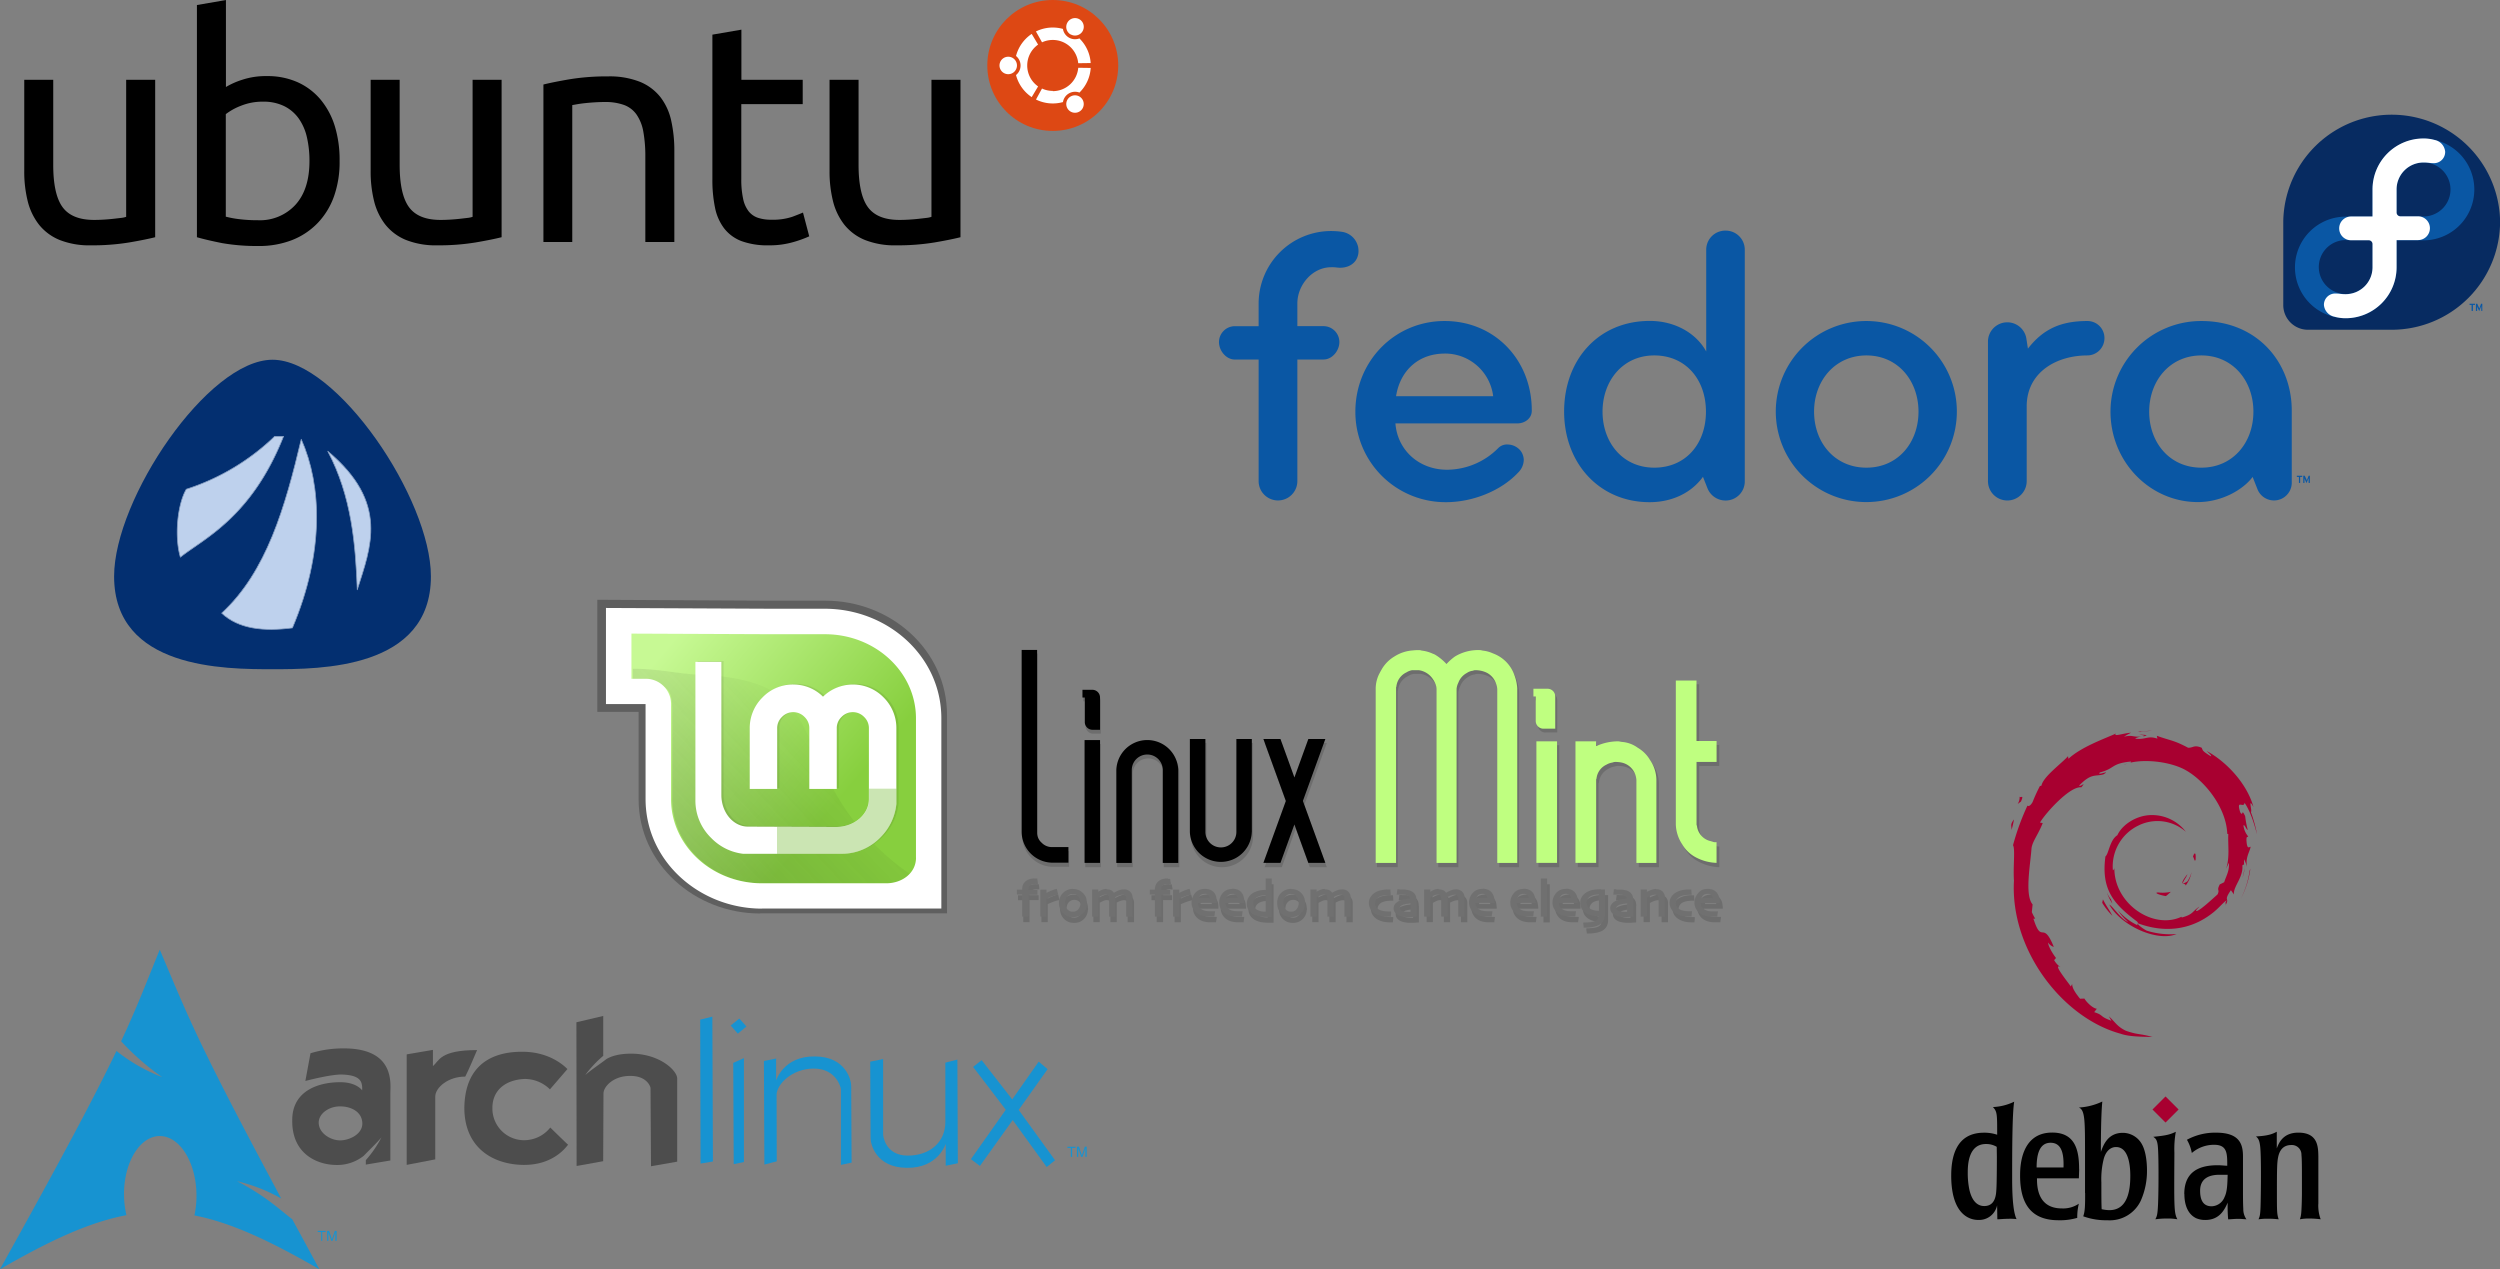 <svg id="Layer_1" data-name="Layer 1" xmlns="http://www.w3.org/2000/svg" xmlns:xlink="http://www.w3.org/1999/xlink" viewBox="0 0 735.94 373.65"><rect x="0" y="0" width="735.94" height="373.65" fill="#808080" stroke="none"/><defs><style>.cls-1{fill:#a80030;}.cls-2{fill:#072b61;}.cls-3{fill:#0a57a4;}.cls-4{fill:#fff;}.cls-5{opacity:0.15;}.cls-6{fill:#707070;}.cls-7{fill:#bfff80;}.cls-8{opacity:0.26;}.cls-10,.cls-13,.cls-8{isolation:isolate;}.cls-9{fill:url(#linear-gradient);}.cls-10{opacity:0.18;}.cls-11{fill:url(#linear-gradient-2);}.cls-12{opacity:0.08;}.cls-13{fill:#52a800;opacity:0.3;}.cls-14{fill:#dd4814;}.cls-15{fill:#032f70;}.cls-16{fill:#bed1ed;stroke:#879fc3;stroke-linejoin:round;stroke-width:0.22px;}.cls-17{fill:#4d4d4d;}.cls-18{fill:#1793d1;}</style><linearGradient id="linear-gradient" x1="172.73" y1="327.34" x2="203.95" y2="300.99" gradientTransform="matrix(1.66, 0, 0, -1.66, -58.37, 767.07)" gradientUnits="userSpaceOnUse"><stop offset="0" stop-color="#c7f994"/><stop offset="1" stop-color="#87cf3e"/></linearGradient><linearGradient id="linear-gradient-2" x1="179.21" y1="295.94" x2="203.7" y2="318.93" gradientTransform="matrix(1.59, 0, 0, -1.59, -52.66, 756.44)" gradientUnits="userSpaceOnUse"><stop offset="0" stop-color="#3d3d3d"/><stop offset="1" stop-opacity="0.11"/></linearGradient></defs><title>4</title><path class="cls-1" d="M667.39,295.89c-1.49,0,.28.77,2.23,1.07,0.54-.42,1-0.85,1.46-1.26a11.18,11.18,0,0,1-3.69.19" transform="translate(-32.03 -33.17)"/><path class="cls-1" d="M675.41,293.89a9.47,9.47,0,0,0,1.77-4,9.69,9.69,0,0,1-1.24,2.75c-2.79,1.76-.26-1,0-2.11-3,3.78-.41,2.27-0.52,3.33" transform="translate(-32.03 -33.17)"/><path class="cls-1" d="M678.37,286.19c0.18-2.69-.53-1.84-0.77-0.81,0.28,0.15.5,1.9,0.77,0.81" transform="translate(-32.03 -33.17)"/><path class="cls-1" d="M661.73,249.41c0.8,0.14,1.72.25,1.59,0.44,0.88-.19,1.07-0.37-1.59-0.44" transform="translate(-32.03 -33.17)"/><path class="cls-1" d="M663.32,249.85l-0.56.12,0.52,0,0-.07" transform="translate(-32.03 -33.17)"/><path class="cls-1" d="M688.19,287.21c0.09,2.42-.71,3.59-1.42,5.67l-1.29.64c-1.06,2.05.11,1.3-.65,2.94-1.65,1.47-5,4.59-6.08,4.88-0.79,0,.53-0.93.7-1.28-2.21,1.52-1.77,2.28-5.15,3.2l-0.1-.22c-8.33,3.92-19.9-3.85-19.75-14.44a0.93,0.93,0,0,1-.44.77,13.35,13.35,0,0,1,7.49-13.17,12.63,12.63,0,0,1,14,1.83,12.53,12.53,0,0,0-10.23-4.92c-4.42.07-8.56,2.88-9.94,5.93-2.26,1.42-2.53,5.5-3.51,6.24-1.33,9.76,2.5,14,9,18.94,1,0.69.29,0.79,0.42,1.31a17.56,17.56,0,0,1-5.74-4.39,15.43,15.43,0,0,0,3,3.44c-2-.69-4.74-4.91-5.53-5.08,3.49,6.26,14.18,11,19.78,8.63a23.34,23.34,0,0,1-8.79-1c-1.22-.63-2.88-1.93-2.59-2.17,7.64,2.85,15.52,2.16,22.13-3.14,1.68-1.31,3.52-3.54,4-3.57-0.8,1.2.14,0.58-.48,1.64,1.67-2.7-.73-1.1,1.73-4.66l0.91,1.25c-0.34-2.24,2.79-5,2.47-8.51,0.72-1.08.8,1.17,0,3.66,1.06-2.77.28-3.21,0.55-5.5a21,21,0,0,1,.88,2.39c-0.69-2.67.7-4.5,1-6.06-0.34-.15-1.06,1.18-1.23-2,0-1.37.38-.72,0.52-1.06a6.08,6.08,0,0,1-1.4-3.22c0.31-.48.83,1.23,1.26,1.3a31.42,31.42,0,0,1-.76-4.06c-1.24-2.59-.44.35-1.44-1.11-1.32-4.11,1.09-1,1.26-2.82,2,2.9,3.14,7.39,3.66,9.24a37.85,37.85,0,0,0-1.83-6.59c0.61,0.26-1-4.66.79-1.41-1.89-6.94-8.08-13.44-13.77-16.48,0.69,0.64,1.57,1.44,1.26,1.56-2.83-1.69-2.34-1.82-2.74-2.53-2.31-.94-2.46.08-4,0-4.35-2.31-5.19-2.06-9.19-3.51l0.18,0.85c-2.88-1-3.36.36-6.47,0-0.19-.15,1-0.54,2-0.68-2.79.37-2.66-.55-5.38,0.1a23.08,23.08,0,0,1,2.1-1.18c-2.27.14-5.42,1.32-4.45,0.24-3.7,1.65-10.29,4-14,7.44l-0.12-.78c-1.69,2-7.38,6.07-7.83,8.7l-0.45.1a49.13,49.13,0,0,0-2.15,4.71c-1.15,2-1.69.76-1.52,1.06A71.58,71.58,0,0,0,624.61,282c0.69,1,0,6.23.28,10.39-1.14,20.54,14.42,40.49,31.42,45.09,2.49,0.89,6.2.86,9.35,0.95-3.72-1.06-4.2-.56-7.82-1.83-2.61-1.23-3.19-2.64-5-4.24l0.73,1.29c-3.63-1.29-2.11-1.59-5.06-2.53l0.78-1c-1.18-.09-3.12-2-3.65-3l-1.29.05c-1.55-1.91-2.37-3.28-2.31-4.35l-0.42.74c-0.47-.81-5.69-7.16-3-5.68a6.07,6.07,0,0,1-1.9-2.07l0.55-.63c-1.3-1.68-2.4-3.83-2.31-4.54a3,3,0,0,0,1.66,1.28c-3.29-8.16-3.48-.45-6-8.31l0.53,0a17.63,17.63,0,0,1-1-1.92l0.23-2.28c-2.37-2.74-.66-11.65-0.32-16.53,0.24-2,2-4.1,3.3-7.42l-0.81-.14c1.54-2.69,8.8-10.8,12.17-10.38,1.63-2-.32,0-0.64-0.52,3.58-3.7,4.7-2.62,7.12-3.28,2.6-1.55-2.24.6-1-.59,4.5-1.15,3.19-2.61,9.06-3.2,0.62,0.35-1.44.54-2,1,3.75-1.84,11.87-1.42,17.15,1,6.12,2.86,13,11.31,13.27,19.27l0.31,0.08c-0.16,3.16.48,6.82-.63,10.18l0.75-1.59" transform="translate(-32.03 -33.17)"/><path class="cls-1" d="M651.08,297.94l-0.21,1a20.08,20.08,0,0,0,3,3.82c-0.9-1.76-1.57-2.49-2.81-4.87" transform="translate(-32.03 -33.17)"/><path class="cls-1" d="M653.4,297.85a8.42,8.42,0,0,1-1.17-2,13.71,13.71,0,0,0,1.63,3.31l-0.46-1.36" transform="translate(-32.03 -33.17)"/><path class="cls-1" d="M694.49,288.92l-0.22.55a26.57,26.57,0,0,1-2.61,8.31,26.19,26.19,0,0,0,2.82-8.86" transform="translate(-32.03 -33.17)"/><path class="cls-1" d="M662,248.69c1-.37,2.48-0.2,3.56-0.45-1.4.12-2.79,0.19-4.16,0.36l0.61,0.08" transform="translate(-32.03 -33.17)"/><path class="cls-1" d="M626.55,267.55c0.23,2.15-1.62,3,.41,1.57,1.09-2.45-.42-0.68-0.41-1.57" transform="translate(-32.03 -33.17)"/><path class="cls-1" d="M624.16,277.53a23.27,23.27,0,0,0,.73-3.13c-1.29,1.65-.6,2-0.73,3.13" transform="translate(-32.03 -33.17)"/><path d="M619.86,373.75s0,7.51-.14,9.45c-0.09,1.57-.23,5-3.57,5s-4.26-3.94-4.54-5.65a24.22,24.22,0,0,1-.32-4.17c0-2.22.14-8.44,5.38-8.44a6,6,0,0,1,3.15.83Zm-13.44,5.47c0,13.07,7,13.07,8,13.07a5.39,5.39,0,0,0,5.51-4.31L620,392.1c0.88,0,1.76-.14,3.2-0.14a10.77,10.77,0,0,1,1.3,0,10.41,10.41,0,0,1,1.16.09c-0.74-1.48-1.3-4.82-1.3-12,0-7,0-19,.6-22.57a15.94,15.94,0,0,1-6.26,1.58c1.25,1.34,1.25,2,1.25,8.15a11.71,11.71,0,0,0-3.89-.6c-8.29,0-9.64,7.23-9.64,12.61" transform="translate(-32.03 -33.17)"/><path d="M631.56,376.85c0-3.85.83-7.28,4.12-7.28,3.61,0,3.89,4,3.8,7.28h-7.92Zm12.51,0.47c0-5.42-1.06-10.75-7.92-10.75-9.45,0-9.45,10.48-9.45,12.7,0,9.41,4.22,13.11,11.31,13.11a18,18,0,0,0,5.51-.7,16.83,16.83,0,0,1,.47-4.17,8.23,8.23,0,0,1-5,1.39c-7.23,0-7.32-6.58-7.32-8.85H644l0.09-2.73" transform="translate(-32.03 -33.17)"/><path d="M659.14,379.31c0,4.31-.79,10.1-6.16,10.1a11.33,11.33,0,0,1-2.27-.28c-0.09-1.67-.09-4.54-0.09-7.88a24.4,24.4,0,0,1,.74-7.09c1-3.29,3.15-3.33,3.57-3.33C658.45,370.83,659.14,375.7,659.14,379.31Zm-13.3,5.05c0,3.43,0,5.38-.56,6.86a19.54,19.54,0,0,0,7.09,1.16,10.08,10.08,0,0,0,9.87-5.79,21.58,21.58,0,0,0,1.81-9c0-1.67-.19-5.33-1.53-7.65a6.43,6.43,0,0,0-5.6-3.29c-4.45,0-5.75,3.71-6.44,5.61,0-2.36,0-10.61.42-14.83A18.34,18.34,0,0,1,644,359.2c1.81,0.74,1.81,3.8,1.81,13.76v11.4" transform="translate(-32.03 -33.17)"/><path d="M673,392.1a16.55,16.55,0,0,0-2.92-.23,25.69,25.69,0,0,0-3.57.23c0.46-.88.65-1.3,0.79-4.31,0.19-4.12.23-15.15-.09-17.47-0.23-1.76-.65-2-1.3-2.5,3.8-.37,4.87-0.65,6.63-1.48a28.5,28.5,0,0,0-.42,6.16c-0.09,16-.14,17.7.88,19.6" transform="translate(-32.03 -33.17)"/><path d="M687.8,379c-0.09,2.92-.14,5-0.93,6.58a4.19,4.19,0,0,1-3.8,2.69c-2.78,0-3.38-2.32-3.38-4.59,0-4.35,3.89-4.68,5.65-4.68h2.46Zm-12.74,5.7c0,2.92.88,5.84,3.48,7.09a6.71,6.71,0,0,0,2.69.51c4.26,0,5.7-3.15,6.58-5.1a40.59,40.59,0,0,0,.14,4.91c0.83,0,1.67-.14,3.06-0.14,0.79,0,1.53.09,2.32,0.14a5.16,5.16,0,0,1-.93-3.06c-0.09-1.76-.09-3.52-0.09-6l0-9.45c0-3.52-.93-7-7.88-7a17.36,17.36,0,0,0-8.62,2.09,12,12,0,0,1,1.44,3.89,10,10,0,0,1,6.58-2.41c3.85,0,3.85,2.55,3.85,6.16-0.88,0-1.62-.14-2.87-0.14-5.89,0-9.78,2.27-9.78,8.48" transform="translate(-32.03 -33.17)"/><path d="M714.49,387.51a11.52,11.52,0,0,0,.69,4.59,26.85,26.85,0,0,0-3.52-.23,14.3,14.3,0,0,0-2.6.23,7,7,0,0,0,.37-1.62c0.14-1.06.23-4.63,0.23-5.88v-5c0-2.18,0-5.33-.14-6.44a2.82,2.82,0,0,0-3-2.92c-2.64,0-3.52,1.94-3.85,3.52s-0.37,3.38-.37,10.24c0,5.93,0,6.49.51,8.11a25.63,25.63,0,0,0-3.15-.18,17.1,17.1,0,0,0-2.78.18c0.32-.74.51-1.11,0.6-3.71s0.28-15.06-.14-18c-0.23-1.81-.69-2.22-1.2-2.69,3.75-.19,5-0.79,6.12-1.39v4.91c0.56-1.44,1.71-4.64,6.35-4.64,5.79,0,5.84,4.22,5.89,7v14" transform="translate(-32.03 -33.17)"/><path class="cls-1" d="M673.35,359.78l-3.84,3.84-3.84-3.84,3.84-3.84,3.84,3.84" transform="translate(-32.03 -33.17)"/><g id="layer1"><path id="path3584" class="cls-2" d="M768,98.29a31.92,31.92,0,0,0-63.83,0h0V123h0a7.26,7.26,0,0,0,7.26,7.24h24.67A31.92,31.92,0,0,0,768,98.29" transform="translate(-32.03 -33.17)"/><path id="path3562" class="cls-3" d="M745.45,74a15,15,0,0,0-15,15v7.94h-7.94a14.95,14.95,0,1,0,15,14.92v-7.94h7.94A14.95,14.95,0,1,0,745.45,74Zm0,7a7.94,7.94,0,1,1,0,15.89h-6.79a1.18,1.18,0,0,1-1.15-1.15V88.93A8,8,0,0,1,745.45,81ZM540,101.06a5.61,5.61,0,0,0-5.7,5.58v30c-2.91-5.35-9.17-9-16.61-9-15.12,0-25.22,11.44-25.22,26.68S502.86,181,517.64,181c6.59,0,12.28-2.73,15.7-7.46l1.27,3.21a5.72,5.72,0,0,0,5.4,3.76,5.62,5.62,0,0,0,5.64-5.64V106.63A5.61,5.61,0,0,0,540,101.06Zm-116.12.12a21.35,21.35,0,0,0-21.34,21.34v6.67h-7a4.69,4.69,0,0,0-4.67,4.67c0,2.56,2.11,5.15,4.67,5.15h7v35.78a5.7,5.7,0,0,0,11.4,0V139h7.7c2.56,0,4.67-2.59,4.67-5.15a4.69,4.69,0,0,0-4.67-4.67h-7.7v-6.67c0-5.49,4.45-10.67,9.94-10.67a10.65,10.65,0,0,1,1.52.06c3.12,0.46,6-.95,6.49-4.06a5.69,5.69,0,0,0-4.85-6.43A21.63,21.63,0,0,0,423.84,101.18Zm298.69,2.67h6.79a1.13,1.13,0,0,1,1.15,1.09v6.85A7.94,7.94,0,1,1,722.53,103.84ZM759,122.58v0.36h0.61v1.76H760v-1.76h0.61v-0.36H759Zm1.88,0v2.12h0.36v-1.33l0.06,0.18,0.55,1.21,0.49-1.21,0.12-.24v1.39h0.3v-2.12h-0.36L762,123.67l-0.12.3-0.12-.3-0.49-1.09h-0.36Zm-303.6,5.09c-14.77,0-26.26,11.91-26.26,26.68A26.53,26.53,0,0,0,457.67,181c8.14,0,16.4-3.5,21.28-8.73a5.37,5.37,0,0,0,1.64-3.7,4.61,4.61,0,0,0-.91-2.67,5,5,0,0,0-3.76-1.88,3.64,3.64,0,0,0-2.79,1,21.37,21.37,0,0,1-15.1,6.43c-8.38,0-14.64-5.85-15.22-13.64h35.9c2.21,0,4.24-1.49,4.24-3.7C483,139.1,472,127.67,457.31,127.67Zm124.18,0a26.65,26.65,0,1,0,26.62,26.68A26.63,26.63,0,0,0,581.49,127.67Zm65.06,0c-7.81,0-13,2.33-17.52,8.13l-0.42-2.73a5.69,5.69,0,0,0-11.34.73v41a5.7,5.7,0,0,0,11.4,0v-22c0-10,8.7-15,17.89-15a5.07,5.07,0,0,0,5-5.09A5,5,0,0,0,646.55,127.67Zm33.53,0a26.68,26.68,0,0,0-26.74,26.68c0,14.78,11.63,26.62,25.71,26.62,7,0,13.31-3.62,16.13-7.4l1.39,3.52a5.23,5.23,0,0,0,10.13-1.82V154.35C706.82,140,696.6,127.67,680.08,127.67Zm-222.78,9.58a14.26,14.26,0,0,1,14.31,12.55H443C444.16,142.36,449.51,137.26,457.31,137.26ZM519,137.8c9.31,0,15.22,7.13,15.22,16.55s-5.91,16.49-15.22,16.49-15.22-7.42-15.22-16.49S509.73,137.8,519,137.8Zm62.45,0c9.31,0,15.34,7.48,15.34,16.55s-6,16.49-15.34,16.49-15.4-7.42-15.4-16.49S572.18,137.8,581.49,137.8Zm98.59,0c9.31,0,15.34,7.48,15.34,16.55s-6,16.49-15.34,16.49-15.34-7.42-15.34-16.49S670.77,137.8,680.08,137.8Zm28.13,35.41v0.36h0.61v1.76h0.36v-1.76h0.61v-0.36h-1.58Zm1.88,0v2.12h0.36V174l0.06,0.18,0.55,1.21,0.49-1.21,0.12-.18v1.33H712v-2.12h-0.36l-0.42,1.09-0.12.3-0.12-.3-0.49-1.09H710.1Z" transform="translate(-32.03 -33.17)"/><path id="path3588" class="cls-4" d="M730.44,96.86V88.93h0a15,15,0,0,1,15-15,11.89,11.89,0,0,1,3.31.45,3.86,3.86,0,0,1,3.08,3.45,3.31,3.31,0,0,1-3.54,3.37c-1,0-1.37-.19-2.85-0.19a7.91,7.91,0,0,0-7.91,7.89v6.83h0a1.12,1.12,0,0,0,1.12,1.12h5.19a3.49,3.49,0,1,1,0,7h-6.31v8h0a15,15,0,0,1-15,15,11.91,11.91,0,0,1-3.31-.45,3.86,3.86,0,0,1-3.08-3.45,3.31,3.31,0,0,1,3.54-3.37c1,0,1.37.19,2.85,0.19a7.91,7.91,0,0,0,7.91-7.89v-6.87a1.12,1.12,0,0,0-1.12-1.11h-5.19a3.49,3.49,0,1,1,0-7h6.27" transform="translate(-32.03 -33.17)"/></g><g id="layer1-2" data-name="layer1"><g id="g2720"><g id="g3633" class="cls-5"><polygon id="polygon3645" points="324.06 255.28 319.48 255.28 319.48 219.02 319.48 219.02 324.06 219.02 324.06 255.28"/><path id="path3647" d="M379.19,288.45h-4.58V261a4.57,4.57,0,0,0-9.14,0v27.43H360.9V261a9.14,9.14,0,0,1,18.29,0v27.43h0Z" transform="translate(-32.03 -33.17)"/><path id="path3649" d="M400.9,279.31a9.14,9.14,0,0,1-18.29,0V251.88h4.58v27.43a4.57,4.57,0,0,0,9.14,0V251.88h4.56v27.43h0Z" transform="translate(-32.03 -33.17)"/><polygon id="polygon3651" points="372.28 218.7 377.33 218.7 381.44 230.05 385.56 218.7 390.59 218.7 383.95 236.99 390.59 255.28 390.59 255.28 385.56 255.28 381.44 243.93 377.33 255.28 372.28 255.28 378.92 236.99 372.28 218.7"/><path id="path3653" d="M353.91,249.14a2.28,2.28,0,0,1-2.32-2.22v-0.55h0v-6.74h-0.7v-2.29l2.33,0h0.53a2.26,2.26,0,0,1,2.32,2.21v9.57h-2.16Z" transform="translate(-32.03 -33.17)"/><g id="g3655"><path id="path3657" d="M479.29,288.45h-5.91V237.11a5.44,5.44,0,0,0-.37-1.61,5.6,5.6,0,0,0-2.61-3.14,7.63,7.63,0,0,0-3.67-.81,1.93,1.93,0,0,0-.37.08,1.34,1.34,0,0,1-.37.1,3.81,3.81,0,0,0-1.61.63,5.35,5.35,0,0,0-2.52,2.87,5,5,0,0,0-.53,1.88v51.34h-5.91V237.11s0-.32-0.1-0.8a6.81,6.81,0,0,0-1-2.16,6,6,0,0,0-4.13-2.61h-2a4.49,4.49,0,0,0-1.63.63,5.25,5.25,0,0,0-3,4.23,0.42,0.42,0,0,0-.08.27v51.77h-6.11V236.94a10,10,0,0,1,.8-3.77c0.25-.55.58-1.16,1-1.89a10.5,10.5,0,0,1,3.82-3.82,11.43,11.43,0,0,1,5.34-1.74,12.91,12.91,0,0,1,2-.08,1.35,1.35,0,0,1,.45.08,3.41,3.41,0,0,0,.45.08,10.64,10.64,0,0,1,3.05.9,3.27,3.27,0,0,1,.8.37,14.88,14.88,0,0,1,3.24,2.69,15.46,15.46,0,0,1,2.52-2.24,13.15,13.15,0,0,1,7.43-1.88,1.24,1.24,0,0,1,.45.08,4,4,0,0,0,.46.08,9.49,9.49,0,0,1,2.87.81,10.49,10.49,0,0,1,6.37,6.55,13,13,0,0,1,.8,3.77v51.51h0Z" transform="translate(-32.03 -33.17)"/><polygon id="polygon3659" points="459 255.28 452.9 255.28 452.9 219.38 452.9 219.38 459 219.38 459 255.28"/><path id="path3661" d="M520.37,288.45h-5.91V264.12c0-.12,0-0.41-0.1-0.9a5.5,5.5,0,0,0-4.21-4.4,8.41,8.41,0,0,0-2.16-.18,1.63,1.63,0,0,0-.4.1l-0.31.08a5,5,0,0,0-1.71.63,5.09,5.09,0,0,0-2.87,4.13,0.35,0.35,0,0,0-.1.27v24.59h-6.1V252.56h6.1a7.09,7.09,0,0,0,0,1.43,15.58,15.58,0,0,1,6.59-1.43,4.76,4.76,0,0,1,.55.1l0.53,0.08a9,9,0,0,1,4.6,1.71,10.23,10.23,0,0,1,3.62,3.59,10.71,10.71,0,0,1,1.89,5.74v24.67h0Z" transform="translate(-32.03 -33.17)"/><path id="path3663" d="M538.15,258.65h-5.92v18.5a3.82,3.82,0,0,1,.18.8,5.22,5.22,0,0,0,3.5,3.95,6,6,0,0,0,.71.18,0.07,0.07,0,0,1,.08.08h0.1a1.34,1.34,0,0,1,.37.1,1.07,1.07,0,0,0,.35.08h0.63v6.11a14,14,0,0,1-6.55-1.88A10.23,10.23,0,0,1,528,283a11.25,11.25,0,0,1-1.89-5.92V234.6h6.1v17.86h5.92v6.19h0Z" transform="translate(-32.03 -33.17)"/><path id="path3665" d="M487.07,248.82a2.29,2.29,0,0,1-2.34-2.22v-0.55h0v-6.74H484V237l3.57,0h0.53a2.27,2.27,0,0,1,2.34,2.21v9.57h-3.42Z" transform="translate(-32.03 -33.17)"/></g><path id="path3667" d="M332.94,225.56v53.63a9.16,9.16,0,0,0,8.7,9.14v0h5.11v-4.6H342.1a4.2,4.2,0,0,1-3.24-1.27,3.94,3.94,0,0,1-1.35-3V225.56h-4.57Z" transform="translate(-32.03 -33.17)"/><path id="path3669" d="M337,293.45a5,5,0,0,0-1.7.24,3.35,3.35,0,0,0-1.16.7,2.75,2.75,0,0,0-.7,1.05,3.66,3.66,0,0,0-.19,1.24v0.05h-1.54v1.43h1.54c0,1.54,0,3,0,4.16s0,1.94,0,2v0.3h1.84v-0.3c0-.09,0-0.8,0-2.14s0-2.61,0-4.05h2.68v-1.43h-2.68v0a2.45,2.45,0,0,1,.11-0.78,1.11,1.11,0,0,1,.32-0.49,1.66,1.66,0,0,1,.65-0.35,4,4,0,0,1,1.08-.14h0.14V295l0.41-.05h0.14v0H338l-0.05-.3v-0.27h0l-0.11-.68-0.05-.24H337Zm39.22,0a5,5,0,0,0-1.7.24,3.35,3.35,0,0,0-1.16.7,2.75,2.75,0,0,0-.7,1.05,3.67,3.67,0,0,0-.19,1.24v0.05H371v1.43h1.54c0,1.54,0,3,0,4.16s0,1.94,0,2v0.3h1.87v-0.3c0-.09,0-0.8,0-2.14s0-2.61,0-4.05h2.65v-1.43h-2.65v0a2.45,2.45,0,0,1,.11-0.78,1.11,1.11,0,0,1,.32-0.49,1.56,1.56,0,0,1,.62-0.35,4,4,0,0,1,1.08-.14h0.14V295L377,295h0.16v0h0.05l-0.05-.3v-0.27h-0.05l-0.11-.68,0-.24h-0.68Zm28.92,0v0.3l0,3.08a10.11,10.11,0,0,0-1.46.11,6.82,6.82,0,0,0-1.59.46,4.22,4.22,0,0,0-1.87,1.43,3.62,3.62,0,0,0-.65,2.14,3.25,3.25,0,0,0,.59,1.89,4,4,0,0,0,1.7,1.32,6.43,6.43,0,0,0,1.73.49,16.67,16.67,0,0,0,2.35.14h1v-0.32c0-.08,0-0.21,0-0.3,0-.54,0-1.11,0-1.81s0-1.74,0-2.76c0-1.29,0-2.58,0-3.84s0-1.92,0-2v-0.3h-1.84Zm81.26,0,0,0.3c0,1.09,0,2.1,0,3s0,1.59,0,2.16c0,0.89,0,2,0,3.38,0,0.68,0,1.19,0,1.54,0,0.18,0,.31,0,0.41a0.68,0.68,0,0,0,0,.14l-0.05.32h1.89v-0.3s0-.26,0-0.3c0-.2,0-0.52,0-1.43,0-1.09,0-2.38,0-3.84,0-.67,0-1.48,0-2.46s0-1.85,0-2.6v-0.3h-1.87Zm-142.92,3.08-0.3.05a11.25,11.25,0,0,0-1.41.49c-0.44.18-.9,0.4-1.35,0.62v-0.95h-1.81V297c0,0.71,0,1.47,0,2.27s0,1.44,0,1.89c0,1.11,0,1.9,0,2.35s0,0.72,0,.81v0.3h1.84v-0.3c0-.11,0-0.52,0-1.3s0-1.46,0-2c0-.37,0-0.79,0-1.22s0-.37,0-0.49c0.69-.3,1.3-0.57,1.84-0.76s0.74-.25,1-0.32l0.14,0,0.16-.05,0.3-.05-0.05-.3-0.08-.3-0.16-.73-0.08-.27h0Zm39.22,0-0.3.05a11.25,11.25,0,0,0-1.41.49c-0.44.18-.9,0.4-1.35,0.62v-0.95h-1.84l0,0.3c0,0.71,0,1.47,0,2.27s0,1.44,0,1.89c0,1.11,0,1.9,0,2.35s0,0.72,0,.81v0.3h1.84v-0.3c0-.11,0-0.52,0-1.3s0-1.46,0-2c0-.37,0-0.79,0-1.22s0-.4,0-0.51c0.68-.29,1.31-0.55,1.84-0.73s0.74-.25,1-0.32l0.14,0,0.16-.05,0.3-.05-0.08-.3-0.05-.3-0.16-.73-0.08-.27h0Zm-34.49,0a4.2,4.2,0,0,0-1.57.3,3.91,3.91,0,0,0-1.32.84,3.82,3.82,0,0,0-.95,1.35,4.49,4.49,0,0,0-.3,1.65,4.57,4.57,0,0,0,.35,1.76,3.88,3.88,0,0,0,1,1.41,4,4,0,0,0,1.27.76,4.54,4.54,0,0,0,1.51.24,4.33,4.33,0,0,0,1.54-.24,4,4,0,0,0,1.24-.76,3.91,3.91,0,0,0,1-1.43,4.35,4.35,0,0,0,.3-1.41h0.05V300.4h-0.05a4.36,4.36,0,0,0-.24-1.38,4,4,0,0,0-1-1.38,3.6,3.6,0,0,0-1.27-.81A4.45,4.45,0,0,0,348.26,296.56Zm9.95,0a4,4,0,0,0-1.54.35,8.58,8.58,0,0,0-.89.49v-0.65h-1.84V297c0,0.85,0,1.6,0,2.27s0,1.23,0,1.62c0,1.21,0,2.07,0,2.6s0,0.77,0,.84v0.3h1.87v-0.3c0-.08,0-0.47,0-1.27s0-1.51,0-2.08c0-.34,0-0.77,0-1.3s0-.62,0-0.76a9.82,9.82,0,0,1,1.14-.57h0a2.43,2.43,0,0,1,.89-0.22,1.61,1.61,0,0,1,.62.11,0.64,0.64,0,0,1,.3.22,0.93,0.93,0,0,1,.16.38,3.59,3.59,0,0,1,.05.57c0,0.23,0,.59,0,1.08s0,0.84,0,1.08c0,0.72,0,1.34,0,1.87s0,0.82,0,.89v0.3h1.84v-0.3c0-.08,0-0.35,0-0.89s0-1.23,0-2c0-.37,0-0.74,0-1.14s0-.8,0-1.19c0-.09,0-0.17,0-0.24a8,8,0,0,1,1.14-.51,3.1,3.1,0,0,1,.92-0.19,1.22,1.22,0,0,1,.87.24,1.48,1.48,0,0,1,.3,1c0,0.24,0,.61,0,1.11s0,0.84,0,1.05c0,0.55,0,1.14,0,1.76,0,0.31,0,.56,0,0.73s0,0.3,0,.27l0,0.32h1.87v-0.3s0-.23,0-0.3,0-.22,0-0.59c0-.56,0-1.24,0-2.05,0-.39,0-0.76,0-1.11s0-.78,0-1.3a2.37,2.37,0,0,0-.7-1.78,2.63,2.63,0,0,0-1.89-.68,4.28,4.28,0,0,0-1.41.27,10.92,10.92,0,0,0-1.51.73,2.11,2.11,0,0,0-.65-0.68,2.71,2.71,0,0,0-1.41-.32h0Zm29,0a4.22,4.22,0,0,0-1.54.27,3.37,3.37,0,0,0-1.24.84h0a4.31,4.31,0,0,0-.84,1.35,4.25,4.25,0,0,0-.3,1.59,3.65,3.65,0,0,0,.38,1.68,4.13,4.13,0,0,0,.95,1.22,4.54,4.54,0,0,0,1.62.89,7.49,7.49,0,0,0,2.27.3c0.32,0,.62,0,0.87,0l0.43,0,0.22,0,0.05-.24,0.14-.95,0.05-.38-0.38,0-0.46,0c-0.24,0-.49,0-0.78,0a6.32,6.32,0,0,1-1.35-.14,3.38,3.38,0,0,1-.95-0.38,2.4,2.4,0,0,1-.95-0.92,2.78,2.78,0,0,1-.22-1h5.57v-0.62H390.7a5.06,5.06,0,0,0-.22-1.41,3.37,3.37,0,0,0-.76-1.27,3,3,0,0,0-1.11-.68,4,4,0,0,0-1.38-.22h0Zm8.16,0a4.22,4.22,0,0,0-1.54.27,3.37,3.37,0,0,0-1.24.84,4.4,4.4,0,0,0-.87,1.35,4.24,4.24,0,0,0-.27,1.59,3.65,3.65,0,0,0,.38,1.68,4.13,4.13,0,0,0,.95,1.22,4.54,4.54,0,0,0,1.62.89,7.49,7.49,0,0,0,2.27.3c0.32,0,.59,0,0.84,0l0.43,0,0.24,0,0-.24,0.14-.95,0.05-.38-0.38,0-0.46,0c-0.24,0-.49,0-0.78,0a6.06,6.06,0,0,1-1.32-.14,3.38,3.38,0,0,1-.95-0.38,2.4,2.4,0,0,1-.95-0.92,2.8,2.8,0,0,1-.24-1h5.6v-0.62h-0.05a5.06,5.06,0,0,0-.22-1.41,3.42,3.42,0,0,0-.78-1.27,2.89,2.89,0,0,0-1.08-.68,4.17,4.17,0,0,0-1.41-.22h0Zm17.33,0a4.34,4.34,0,0,0-1.59.3,3.91,3.91,0,0,0-1.32.84,3.75,3.75,0,0,0-.92,1.35,4.49,4.49,0,0,0-.3,1.65,4.55,4.55,0,0,0,.32,1.76h0a3.88,3.88,0,0,0,1,1.41,4,4,0,0,0,1.27.76,4.54,4.54,0,0,0,1.51.24,4.17,4.17,0,0,0,1.51-.24,4,4,0,0,0,2.27-2.19,4.35,4.35,0,0,0,.3-1.41h0.05V300.4h-0.05a4.37,4.37,0,0,0-.27-1.38,3.93,3.93,0,0,0-.95-1.38,3.71,3.71,0,0,0-1.3-.81,4.3,4.3,0,0,0-1.57-.27h0Zm9.92,0a3.85,3.85,0,0,0-1.51.35,8.86,8.86,0,0,0-.89.49v-0.65h-1.84V297c0,0.85,0,1.6,0,2.27s0,1.23,0,1.62c0,1.21,0,2.07,0,2.6s0,0.77,0,.84v0.3h1.84v-0.3c0-.08,0-0.47,0-1.27s0-1.51,0-2.08c0-.34,0-0.77,0-1.3s0-.59,0-0.73a10,10,0,0,1,1.16-.59,2.55,2.55,0,0,1,.92-0.22,1.61,1.61,0,0,1,.62.11,0.64,0.64,0,0,1,.3.22,0.93,0.93,0,0,1,.14.38,3.57,3.57,0,0,1,.05.57c0,0.23,0,.59,0,1.08s0,0.84,0,1.08c0,0.72,0,1.34,0,1.87s0,0.82,0,.89v0.3h1.84v-0.3c0-.08,0-0.35,0-0.89s0-1.23,0-2c0-.37,0-0.74,0-1.14s0-.8,0-1.19c0-.09,0-0.17,0-0.24a7.84,7.84,0,0,1,1.11-.51,3.24,3.24,0,0,1,.95-0.19,1.22,1.22,0,0,1,.87.24,1.51,1.51,0,0,1,.27,1c0,0.24,0,.61,0,1.11s0,0.84,0,1.05c0,0.55,0,1.14,0,1.76,0,0.31,0,.56,0,0.73s0,0.3,0,.27l-0.05.32h1.89v-0.3s0-.23,0-0.3,0-.22,0-0.59c0-.56,0-1.24,0-2.05,0-.39,0-0.76,0-1.11s0-.78,0-1.3a2.37,2.37,0,0,0-.7-1.78,2.63,2.63,0,0,0-1.89-.68,4.13,4.13,0,0,0-1.38.27,10.92,10.92,0,0,0-1.51.73,2.11,2.11,0,0,0-.65-0.68,2.81,2.81,0,0,0-1.43-.32h0Zm33.57,0a3.85,3.85,0,0,0-1.51.35,8.86,8.86,0,0,0-.89.49v-0.65H452V297c0,0.85,0,1.6,0,2.27s0,1.23,0,1.62c0,1.21,0,2.07,0,2.6s0,0.77,0,.84v0.3h1.84v-0.3c0-.08,0-0.47,0-1.27s0-1.51,0-2.08c0-.34,0-0.77,0-1.3s0-.59,0-0.73a10,10,0,0,1,1.16-.59,2.55,2.55,0,0,1,.92-0.22,1.61,1.61,0,0,1,.62.11,0.64,0.64,0,0,1,.3.22,0.93,0.93,0,0,1,.14.38,3.5,3.5,0,0,1,.08.57c0,0.23,0,.59,0,1.08s0,0.84,0,1.08c0,0.72,0,1.34,0,1.87s0,0.82,0,.89v0.3h1.84v-0.3c0-.08,0-0.35,0-0.89s0-1.23,0-2c0-.37,0-0.74,0-1.14s0-.8,0-1.19c0-.09,0-0.17,0-0.24a8,8,0,0,1,1.14-.51,3.1,3.1,0,0,1,.92-0.19,1.22,1.22,0,0,1,.87.24,1.51,1.51,0,0,1,.27,1c0,0.24,0,.61,0,1.11s0,0.84,0,1.05c0,0.55,0,1.14,0,1.76,0,0.31,0,.56,0,0.73s0,0.3,0,.27l0,0.32h1.87v-0.3s0-.23,0-0.3,0-.22,0-0.59c0-.56,0-1.24,0-2.05,0-.39,0-0.76,0-1.11s0-.78,0-1.3a2.37,2.37,0,0,0-.7-1.78,2.63,2.63,0,0,0-1.89-.68,4.13,4.13,0,0,0-1.38.27,10.92,10.92,0,0,0-1.51.73,2.11,2.11,0,0,0-.65-0.68,2.81,2.81,0,0,0-1.43-.32h0Zm13,0a4.22,4.22,0,0,0-1.54.27,3.37,3.37,0,0,0-1.24.84,4.4,4.4,0,0,0-.87,1.35,4.25,4.25,0,0,0-.3,1.59,3.67,3.67,0,0,0,.41,1.68,4.06,4.06,0,0,0,.92,1.22,4.54,4.54,0,0,0,1.62.89h0a7.49,7.49,0,0,0,2.27.3c0.32,0,.59,0,0.84,0l0.43,0,0.24,0,0-.24,0.14-.95,0.05-.38-0.38,0-0.46,0c-0.24,0-.49,0-0.78,0a6.06,6.06,0,0,1-1.32-.14,3.38,3.38,0,0,1-.95-0.38,2.4,2.4,0,0,1-.95-0.92,2.8,2.8,0,0,1-.24-1h5.6v-0.62h-0.05a5.06,5.06,0,0,0-.22-1.41,3.43,3.43,0,0,0-.78-1.27,2.89,2.89,0,0,0-1.08-.68,4.17,4.17,0,0,0-1.41-.22h0Zm12.19,0a4.22,4.22,0,0,0-1.54.27,3.37,3.37,0,0,0-1.24.84,4.4,4.4,0,0,0-.87,1.35,4.25,4.25,0,0,0-.3,1.59,3.65,3.65,0,0,0,.38,1.68,4.13,4.13,0,0,0,.95,1.22,4.54,4.54,0,0,0,1.62.89,7.67,7.67,0,0,0,2.3.3c0.32,0,.59,0,0.84,0l0.43,0,0.22,0,0.05-.24,0.14-.95,0.05-.38-0.38,0-0.46,0c-0.24,0-.49,0-0.78,0a6.32,6.32,0,0,1-1.35-.14,3.38,3.38,0,0,1-.95-0.38,2.32,2.32,0,0,1-.92-0.92,2.8,2.8,0,0,1-.24-1h5.57v-0.62h-0.05a5.06,5.06,0,0,0-.22-1.41,3.37,3.37,0,0,0-.76-1.27,3,3,0,0,0-1.11-.68,4,4,0,0,0-1.38-.22h0Zm12.46,0a4.22,4.22,0,0,0-1.54.27,3.37,3.37,0,0,0-1.24.84,4.4,4.4,0,0,0-.87,1.35,4.25,4.25,0,0,0-.3,1.59,3.67,3.67,0,0,0,.41,1.68,4.06,4.06,0,0,0,.92,1.22,4.54,4.54,0,0,0,1.62.89,7.67,7.67,0,0,0,2.3.3c0.32,0,.59,0,0.84,0l0.43,0,0.24,0,0-.24,0.14-.95,0.05-.38-0.38,0-0.46,0c-0.24,0-.49,0-0.78,0a6.06,6.06,0,0,1-1.32-.14,3.38,3.38,0,0,1-.95-0.38,2.4,2.4,0,0,1-.95-0.92,2.8,2.8,0,0,1-.24-1h5.6l0-.32v-0.3h-0.05a5.1,5.1,0,0,0-.19-1.41,3.42,3.42,0,0,0-.78-1.27,3,3,0,0,0-1.11-.68,4,4,0,0,0-1.38-.22h0Zm26.65,0a4.38,4.38,0,0,0-1.3.24,11.24,11.24,0,0,0-1.43.62v-0.68h-1.84V297c0,0.77,0,1.48,0,2.16s0,1.28,0,1.78c0,1.1,0,1.93,0,2.49s0,0.83,0,.89v0.3h1.84v-0.3c0-.08,0-0.45,0-1.24s0-1.47,0-2,0-.91,0-1.43,0-.52,0-0.65a9.68,9.68,0,0,1,1.24-.59,3.33,3.33,0,0,1,1.08-.24,1.1,1.1,0,0,1,.87.27,1.62,1.62,0,0,1,.27,1c0,0.22,0,.59,0,1.08s0,0.86,0,1.11,0,0.62,0,1.38,0,1.23,0,1.35l0,0.3h1.87v-0.3s0-.24,0-0.3,0-.29,0-0.76c0-.66,0-1.18,0-1.62,0-.27,0-0.64,0-1.08s0-1,0-1.57a2.41,2.41,0,0,0-.7-1.81,2.52,2.52,0,0,0-1.81-.68h0Zm15.22,0a4.22,4.22,0,0,0-1.54.27,3.37,3.37,0,0,0-1.24.84,4.4,4.4,0,0,0-.87,1.35,4.25,4.25,0,0,0-.3,1.59,3.67,3.67,0,0,0,.41,1.68,4.14,4.14,0,0,0,.95,1.22,4.54,4.54,0,0,0,1.62.89,7.49,7.49,0,0,0,2.27.3c0.32,0,.59,0,0.84,0l0.43,0,0.24,0,0-.24,0.14-.95,0.05-.38-0.38,0-0.46,0c-0.24,0-.49,0-0.78,0a6.06,6.06,0,0,1-1.32-.14,3.38,3.38,0,0,1-.95-0.38,2.4,2.4,0,0,1-.95-0.92,2.8,2.8,0,0,1-.24-1h5.6v-0.62h-0.05a5.06,5.06,0,0,0-.22-1.41,3.42,3.42,0,0,0-.78-1.27,2.89,2.89,0,0,0-1.08-.68,4.17,4.17,0,0,0-1.41-.22h0Zm-91,.11-0.46,0-0.24,0,0,0.24-0.14,1-0.05.35,0.38,0,0.65,0c0.16,0,.36,0,0.59,0a7.11,7.11,0,0,1,.95.05,3,3,0,0,1,.7.16,1.3,1.3,0,0,1,.62.46,1.67,1.67,0,0,1,.14.49c-0.57.05-1.12,0.1-1.59,0.19a7.75,7.75,0,0,0-1.41.38,3.51,3.51,0,0,0-1.38.89,2.08,2.08,0,0,0-.54,1.41,2,2,0,0,0,.46,1.3,3,3,0,0,0,1.14.81,5.15,5.15,0,0,0,1.19.32,8,8,0,0,0,1.32.14c0.69,0,1.26,0,1.7-.05l0.73-.05,0.3,0V304.4s0-.46,0-1.22,0-1.6,0-2.62v-0.62h-0.05a4.48,4.48,0,0,0-.19-1.41,2.69,2.69,0,0,0-.76-1.05,3.17,3.17,0,0,0-1.32-.62,7.17,7.17,0,0,0-1.73-.19c-0.41,0-.73,0-1,0h0Zm59.47,0a14.2,14.2,0,0,0-2.11.14,6.14,6.14,0,0,0-1.65.49,4.5,4.5,0,0,0-1.73,1.32,3.14,3.14,0,0,0-.65,2,3.46,3.46,0,0,0,.46,1.87,3.69,3.69,0,0,0,1.22,1.19,5.31,5.31,0,0,0,1.78.7,10,10,0,0,0,2,.22,2,2,0,0,1-.24.81,2.13,2.13,0,0,1-1.11.73,5.78,5.78,0,0,1-1.27.24c-0.47.05-1,.1-1.62,0.11H499l0,0.32,0.14,0.95,0,0.24h0.27a12.53,12.53,0,0,0,2.38-.19,7,7,0,0,0,1.7-.51,3.5,3.5,0,0,0,1.41-1.24,3.79,3.79,0,0,0,.51-2.11c0-.45,0-0.95,0-1.49s0-1.07,0-1.59c0-.77,0-1.56,0-2.41,0-.67,0-0.93,0-1.14,0-.05,0-0.27,0-0.3v-0.32h-1.22Zm4.49,0-0.46,0-0.24,0,0,0.24-0.14,1-0.05.35,0.38,0,0.65,0c0.16,0,.36,0,0.59,0a7.11,7.11,0,0,1,.95.05,3,3,0,0,1,.7.16,1.3,1.3,0,0,1,.62.46,1.61,1.61,0,0,1,.16.49c-0.57.05-1.15,0.1-1.62,0.19a7.75,7.75,0,0,0-1.41.38,3.51,3.51,0,0,0-1.38.89,2,2,0,0,0-.54,1.38,2.07,2.07,0,0,0,.46,1.32,3,3,0,0,0,1.14.81,5.15,5.15,0,0,0,1.19.32,8,8,0,0,0,1.32.14c0.69,0,1.26,0,1.7-.05l0.73-.05,0.3,0V304.4s0-.46,0-1.22,0-1.6,0-2.62v-0.62H513.7a4.48,4.48,0,0,0-.19-1.41,2.69,2.69,0,0,0-.76-1.05,3.17,3.17,0,0,0-1.32-.62,7.17,7.17,0,0,0-1.73-.19c-0.41,0-.73,0-1,0h0Zm-67.28.05a9.26,9.26,0,0,0-2.08.22,6,6,0,0,0-1.78.68,4.15,4.15,0,0,0-1.35,1.3,3.11,3.11,0,0,0-.54,1.76,3.44,3.44,0,0,0,.57,1.95,4.08,4.08,0,0,0,1.59,1.35,6.74,6.74,0,0,0,1.65.57,10,10,0,0,0,1.95.16h0.73v-0.27l0.08-.7h0v-0.27l0-.3h0v0H442l-0.27,0v0H441.5a9.35,9.35,0,0,1-1.43-.11,4.36,4.36,0,0,1-1.14-.32h0a2.44,2.44,0,0,1-1-.78,2,2,0,0,1-.38-1.24,1.93,1.93,0,0,1,.41-1.16,2.27,2.27,0,0,1,1.08-.81h0a5.2,5.2,0,0,1,1.11-.3,9.23,9.23,0,0,1,1.46-.11h0.57l0-.32-0.08-1v-0.27h-0.62Zm88.8,0a9.26,9.26,0,0,0-2.08.22,6,6,0,0,0-1.78.68,4.24,4.24,0,0,0-1.38,1.3,3.08,3.08,0,0,0-.51,1.76,3.44,3.44,0,0,0,.57,1.95,4.08,4.08,0,0,0,1.59,1.35,6.74,6.74,0,0,0,1.65.57,10,10,0,0,0,1.95.16h0.7l0-.27,0.08-.7h0v-0.27l0-.3h0v0h-0.3l-0.27,0v0h-0.24a9,9,0,0,1-1.41-.11,4.57,4.57,0,0,1-1.16-.32,2.44,2.44,0,0,1-1-.78,2,2,0,0,1-.38-1.24,1.93,1.93,0,0,1,.41-1.16,2.27,2.27,0,0,1,1.08-.81,5.44,5.44,0,0,1,1.14-.3,9.23,9.23,0,0,1,1.46-.11h0.54V298l-0.08-1v-0.27h-0.62ZM387.16,298a1.66,1.66,0,0,1,1.22.43,2,2,0,0,1,.41.87h-3.38a2.39,2.39,0,0,1,.51-0.87A1.74,1.74,0,0,1,387.16,298Zm8.19,0a1.6,1.6,0,0,1,1.19.43,2,2,0,0,1,.41.87h-3.38a2.39,2.39,0,0,1,.51-0.87A1.81,1.81,0,0,1,395.35,298Zm73.8,0a1.6,1.6,0,0,1,1.19.43,2,2,0,0,1,.41.87h-3.38a2.39,2.39,0,0,1,.51-0.87A1.81,1.81,0,0,1,469.15,298Zm12.16,0a1.66,1.66,0,0,1,1.22.43,2,2,0,0,1,.41.87h-3.38a2.39,2.39,0,0,1,.51-0.87A1.74,1.74,0,0,1,481.31,298Zm12.49,0a1.6,1.6,0,0,1,1.19.43,2,2,0,0,1,.41.87H492a2.39,2.39,0,0,1,.51-0.87A1.81,1.81,0,0,1,493.8,298Zm41.87,0a1.6,1.6,0,0,1,1.19.43,2,2,0,0,1,.41.87h-3.38a2.39,2.39,0,0,1,.51-0.87A1.81,1.81,0,0,1,535.67,298Zm-187.41.05a2.3,2.3,0,0,1,.78.14,1.75,1.75,0,0,1,.62.35v0a2.24,2.24,0,0,1,.65.95,3.4,3.4,0,0,1,.22,1.22,3.05,3.05,0,0,1-.22,1.14,2.49,2.49,0,0,1-.59.92,1.88,1.88,0,0,1-.65.41,2.28,2.28,0,0,1-.81.14,2.43,2.43,0,0,1-.76-0.11,1.87,1.87,0,0,1-.59-0.35,2.34,2.34,0,0,1-.7-0.95,3.37,3.37,0,0,1-.22-1.24,3.22,3.22,0,0,1,.22-1.16,2.3,2.3,0,0,1,.57-0.87v0a2.08,2.08,0,0,1,.68-0.43A2.14,2.14,0,0,1,348.26,298.07Zm64.47,0a2.15,2.15,0,0,1,.76.14,1.75,1.75,0,0,1,.62.35l0,0a2.24,2.24,0,0,1,.65.95,3.4,3.4,0,0,1,.22,1.22,3.05,3.05,0,0,1-.22,1.14,2.49,2.49,0,0,1-.59.92,1.88,1.88,0,0,1-.65.41,2.28,2.28,0,0,1-.81.14,2.43,2.43,0,0,1-.76-0.11,2,2,0,0,1-.62-0.35,2.27,2.27,0,0,1-.68-0.95,3.37,3.37,0,0,1-.24-1.24,3.22,3.22,0,0,1,.22-1.16,2.35,2.35,0,0,1,.59-0.87v0a2,2,0,0,1,.65-0.43,2.3,2.3,0,0,1,.84-0.14h0Zm90.88,0.14c0,0.45,0,.9,0,1.32s0,0.7,0,1c0,0.09,0,.22,0,0.3v0.3c0,0.52,0,1,0,1.41s0,0.38,0,.51a6.52,6.52,0,0,1-1.27-.14,5.09,5.09,0,0,1-1-.32,2.45,2.45,0,0,1-1-.78,1.87,1.87,0,0,1-.38-1.16,2.08,2.08,0,0,1,.38-1.22,2.3,2.3,0,0,1,1.08-.84,5.12,5.12,0,0,1,1.08-.3,8.12,8.12,0,0,1,1.14-.08h0Zm-98.4.19v1.3c0,1.19,0,2.2,0,2.81s0,0.59,0,.76a7.39,7.39,0,0,1-1.27-.11,4.61,4.61,0,0,1-1.14-.38,2.58,2.58,0,0,1-.92-0.76,1.74,1.74,0,0,1-.35-1.11,2.13,2.13,0,0,1,.38-1.27,2.39,2.39,0,0,1,1.08-.84,5.1,5.1,0,0,1,1.11-.32,8.32,8.32,0,0,1,1.14-.08h0ZM448,300.83c0,0.19,0,.39,0,0.54v0.92c0,0.32,0,.63,0,0.84v0.22h-0.57a8.71,8.71,0,0,1-.95-0.05,4.31,4.31,0,0,1-.78-0.16,1.62,1.62,0,0,1-.68-0.38,0.8,0.8,0,0,1-.19-0.59,0.62,0.62,0,0,1,.24-0.51,2,2,0,0,1,.68-0.41,6.64,6.64,0,0,1,1.38-.3l0.87-.11h0Zm64,0c0,0.19,0,.38,0,0.54v0.92c0,0.32,0,.63,0,0.84v0.22h-0.57a8.71,8.71,0,0,1-.95-0.05,4.31,4.31,0,0,1-.78-0.16,1.62,1.62,0,0,1-.68-0.38,0.8,0.8,0,0,1-.19-0.59,0.62,0.62,0,0,1,.24-0.51,2,2,0,0,1,.68-0.41,6.64,6.64,0,0,1,1.38-.3l0.87-.11h0Z" transform="translate(-32.03 -33.17)"/></g><path id="path3671" class="cls-6" d="M336.68,291.77a5,5,0,0,0-1.7.24,3.34,3.34,0,0,0-1.16.7,2.74,2.74,0,0,0-.7,1.05,3.65,3.65,0,0,0-.19,1.24v0.05h-1.54v1.43h1.54c0,1.54,0,3,0,4.15s0,1.93,0,2V303h1.83v-0.3c0-.09,0-0.8,0-2.13s0-2.6,0-4h2.67v-1.43h-2.67v0a2.44,2.44,0,0,1,.11-0.78,1.11,1.11,0,0,1,.32-0.49,1.66,1.66,0,0,1,.65-0.35,4,4,0,0,1,1.08-.13H337v0.05l0.4-.05h0.13v0h0.05l-0.05-.3v-0.27h0L337.4,292l-0.05-.24h-0.67Zm39.1,0a5,5,0,0,0-1.7.24,3.34,3.34,0,0,0-1.16.7,2.74,2.74,0,0,0-.7,1.05A3.65,3.65,0,0,0,372,295v0.05H370.5v1.43H372c0,1.54,0,3,0,4.15s0,1.93,0,2V303h1.86v-0.3c0-.09,0-0.8,0-2.13s0-2.6,0-4h2.64v-1.43h-2.64v0a2.44,2.44,0,0,1,.11-0.78,1.11,1.11,0,0,1,.32-0.49,1.56,1.56,0,0,1,.62-0.35,4,4,0,0,1,1.08-.13h0.13v0.05l0.4-.05h0.16v0h0.05l-0.05-.3v-0.27h-0.05l-0.11-.67,0-.24h-0.67Zm28.84,0v0.3l0,3.07a10.08,10.08,0,0,0-1.46.11,6.8,6.8,0,0,0-1.59.46,4.2,4.2,0,0,0-1.86,1.43,3.61,3.61,0,0,0-.65,2.13,3.24,3.24,0,0,0,.59,1.89,4,4,0,0,0,1.7,1.32,6.41,6.41,0,0,0,1.72.49,16.62,16.62,0,0,0,2.34.13h1v-0.32c0-.08,0-0.21,0-0.3,0-.54,0-1.1,0-1.81s0-1.73,0-2.75c0-1.28,0-2.58,0-3.83s0-1.91,0-2v-0.3h-1.83Zm81,0,0,0.3c0,1.09,0,2.09,0,3s0,1.58,0,2.16c0,0.89,0,2,0,3.37,0,0.67,0,1.19,0,1.54,0,0.18,0,.31,0,0.4a0.68,0.68,0,0,0,0,.13l-0.05.32h1.89v-0.3s0-.26,0-0.3c0-.2,0-0.52,0-1.43,0-1.09,0-2.37,0-3.83,0-.67,0-1.48,0-2.45s0-1.85,0-2.59v-0.3h-1.86Zm-142.48,3.07-0.3.05a11.22,11.22,0,0,0-1.4.49c-0.44.17-.9,0.4-1.35,0.62v-0.94h-1.81v0.3c0,0.71,0,1.46,0,2.26s0,1.44,0,1.89c0,1.11,0,1.89,0,2.34s0,0.71,0,.81V303h1.83v-0.3c0-.1,0-0.51,0-1.29s0-1.45,0-2c0-.37,0-0.79,0-1.21s0-.36,0-0.49c0.69-.3,1.3-0.57,1.83-0.75s0.73-.25,1-0.32l0.13,0,0.16-.05,0.3-.05-0.05-.3-0.08-.3-0.16-.73-0.08-.27h0Zm39.1,0-0.3.05a11.22,11.22,0,0,0-1.4.49c-0.44.17-.9,0.4-1.35,0.62v-0.94h-1.83l0,0.3c0,0.71,0,1.46,0,2.26s0,1.44,0,1.89c0,1.11,0,1.89,0,2.34s0,0.71,0,.81V303h1.83v-0.3c0-.1,0-0.51,0-1.29s0-1.45,0-2c0-.37,0-0.79,0-1.21s0-.39,0-0.51c0.68-.29,1.31-0.55,1.83-0.73s0.73-.25,1-0.32l0.13,0,0.16-.05,0.3-.05-0.08-.3-0.05-.3-0.16-.73-0.08-.27h0Zm-34.39,0a4.19,4.19,0,0,0-1.56.3A3.89,3.89,0,0,0,345,296a3.81,3.81,0,0,0-.94,1.35,4.48,4.48,0,0,0-.3,1.64,4.56,4.56,0,0,0,.35,1.75,3.87,3.87,0,0,0,1,1.4,3.94,3.94,0,0,0,1.27.75,4.52,4.52,0,0,0,1.51.24,4.31,4.31,0,0,0,1.54-.24,4,4,0,0,0,1.24-.75,3.9,3.9,0,0,0,1-1.43,4.33,4.33,0,0,0,.3-1.4H352v-0.62h-0.05a4.35,4.35,0,0,0-.24-1.37,4,4,0,0,0-1-1.37,3.59,3.59,0,0,0-1.27-.81A4.43,4.43,0,0,0,347.86,294.87Zm9.92,0a4,4,0,0,0-1.54.35,8.56,8.56,0,0,0-.89.49v-0.65h-1.83v0.3c0,0.85,0,1.6,0,2.26s0,1.22,0,1.62c0,1.21,0,2.07,0,2.59s0,0.77,0,.84V303h1.86v-0.3c0-.08,0-0.47,0-1.27s0-1.5,0-2.08c0-.34,0-0.76,0-1.29s0-.62,0-0.75a9.79,9.79,0,0,1,1.13-.57h0a2.42,2.42,0,0,1,.89-0.22,1.6,1.6,0,0,1,.62.11,0.64,0.64,0,0,1,.3.22,0.93,0.93,0,0,1,.16.38,3.57,3.57,0,0,1,.05.57c0,0.23,0,.59,0,1.08s0,0.84,0,1.08c0,0.72,0,1.33,0,1.86s0,0.82,0,.89V303h1.83v-0.3c0-.08,0-0.35,0-0.89s0-1.22,0-2c0-.36,0-0.73,0-1.13s0-.79,0-1.19c0-.09,0-0.17,0-0.24a8,8,0,0,1,1.13-.51,3.09,3.09,0,0,1,.92-0.19,1.22,1.22,0,0,1,.86.24,1.48,1.48,0,0,1,.3,1c0,0.24,0,.61,0,1.1s0,0.84,0,1.05c0,0.55,0,1.13,0,1.75,0,0.31,0,.56,0,0.73s0,0.3,0,.27l0,0.32h1.86v-0.3s0-.22,0-0.3,0-.22,0-0.59c0-.56,0-1.24,0-2,0-.39,0-0.76,0-1.1s0-.78,0-1.29a2.37,2.37,0,0,0-.7-1.78,2.62,2.62,0,0,0-1.89-.67,4.26,4.26,0,0,0-1.4.27,10.88,10.88,0,0,0-1.51.73,2.1,2.1,0,0,0-.65-0.67,2.7,2.7,0,0,0-1.4-.32h0Zm28.94,0a4.21,4.21,0,0,0-1.54.27,3.36,3.36,0,0,0-1.24.84h0a4.3,4.3,0,0,0-.84,1.35,4.23,4.23,0,0,0-.3,1.59,3.64,3.64,0,0,0,.38,1.67,4.12,4.12,0,0,0,.94,1.21,4.53,4.53,0,0,0,1.62.89,7.46,7.46,0,0,0,2.26.3c0.32,0,.62,0,0.86,0l0.43,0,0.22,0,0.05-.24,0.13-.94,0.05-.38-0.38,0-0.46,0c-0.24,0-.49,0-0.78,0a6.31,6.31,0,0,1-1.35-.13,3.37,3.37,0,0,1-.94-0.38,2.39,2.39,0,0,1-.94-0.92,2.77,2.77,0,0,1-.22-1h5.55v-0.62h-0.05A5,5,0,0,0,390,297a3.36,3.36,0,0,0-.75-1.27,3,3,0,0,0-1.1-.67,4,4,0,0,0-1.37-.22h0Zm8.14,0a4.21,4.21,0,0,0-1.54.27,3.36,3.36,0,0,0-1.24.84,4.38,4.38,0,0,0-.86,1.35,4.23,4.23,0,0,0-.27,1.59,3.64,3.64,0,0,0,.38,1.67,4.12,4.12,0,0,0,.94,1.21,4.53,4.53,0,0,0,1.62.89,7.46,7.46,0,0,0,2.26.3c0.32,0,.59,0,0.84,0l0.43,0,0.24,0,0-.24,0.13-.94,0.05-.38-0.38,0-0.46,0c-0.24,0-.49,0-0.78,0a6,6,0,0,1-1.32-.13,3.37,3.37,0,0,1-.94-0.38,2.39,2.39,0,0,1-.94-0.92,2.79,2.79,0,0,1-.24-1h5.58v-0.62h-0.05a5,5,0,0,0-.22-1.4,3.41,3.41,0,0,0-.78-1.27,2.88,2.88,0,0,0-1.08-.67,4.16,4.16,0,0,0-1.4-.22h0Zm17.27,0a4.33,4.33,0,0,0-1.59.3,3.89,3.89,0,0,0-1.32.84,3.73,3.73,0,0,0-.92,1.35A4.48,4.48,0,0,0,408,299a4.54,4.54,0,0,0,.32,1.75h0a3.87,3.87,0,0,0,1,1.4,3.94,3.94,0,0,0,1.27.75,4.52,4.52,0,0,0,1.51.24,4.16,4.16,0,0,0,1.51-.24,4,4,0,0,0,2.26-2.18,4.33,4.33,0,0,0,.3-1.4h0.05v-0.62H416.2a4.36,4.36,0,0,0-.27-1.37,3.92,3.92,0,0,0-.94-1.37,3.7,3.7,0,0,0-1.29-.81,4.29,4.29,0,0,0-1.56-.27h0Zm9.89,0a3.84,3.84,0,0,0-1.51.35,8.83,8.83,0,0,0-.89.49v-0.65h-1.83v0.3c0,0.85,0,1.6,0,2.26s0,1.22,0,1.62c0,1.21,0,2.07,0,2.59s0,0.77,0,.84V303h1.83v-0.3c0-.08,0-0.47,0-1.27s0-1.5,0-2.08c0-.34,0-0.76,0-1.29s0-.59,0-0.73a10,10,0,0,1,1.16-.59,2.54,2.54,0,0,1,.92-0.22,1.6,1.6,0,0,1,.62.11,0.64,0.64,0,0,1,.3.22,0.93,0.93,0,0,1,.13.38,3.56,3.56,0,0,1,.05.57c0,0.23,0,.59,0,1.08s0,0.84,0,1.08c0,0.72,0,1.33,0,1.86s0,0.82,0,.89V303h1.83v-0.3c0-.08,0-0.35,0-0.89s0-1.22,0-2c0-.36,0-0.73,0-1.13s0-.79,0-1.19c0-.09,0-0.17,0-0.24a7.82,7.82,0,0,1,1.1-.51,3.23,3.23,0,0,1,.94-0.19,1.22,1.22,0,0,1,.86.24,1.5,1.5,0,0,1,.27,1c0,0.24,0,.61,0,1.1s0,0.84,0,1.05c0,0.55,0,1.13,0,1.75,0,0.31,0,.56,0,0.73s0,0.3,0,.27l-0.05.32h1.89v-0.3s0-.22,0-0.3,0-.22,0-0.59c0-.56,0-1.24,0-2,0-.39,0-0.76,0-1.1s0-.78,0-1.29a2.37,2.37,0,0,0-.7-1.78,2.62,2.62,0,0,0-1.89-.67,4.12,4.12,0,0,0-1.37.27,10.88,10.88,0,0,0-1.51.73,2.1,2.1,0,0,0-.65-0.67,2.8,2.8,0,0,0-1.43-.32h0Zm33.47,0a3.84,3.84,0,0,0-1.51.35,8.83,8.83,0,0,0-.89.49v-0.65h-1.83v0.3c0,0.85,0,1.6,0,2.26s0,1.22,0,1.62c0,1.21,0,2.07,0,2.59s0,0.77,0,.84V303h1.83v-0.3c0-.08,0-0.47,0-1.27s0-1.5,0-2.08c0-.34,0-0.76,0-1.29s0-.59,0-0.73a10,10,0,0,1,1.16-.59,2.54,2.54,0,0,1,.92-0.22,1.6,1.6,0,0,1,.62.11,0.64,0.64,0,0,1,.3.22,0.93,0.93,0,0,1,.13.38,3.5,3.5,0,0,1,.08.57c0,0.23,0,.59,0,1.08s0,0.84,0,1.08c0,0.72,0,1.33,0,1.86s0,0.82,0,.89V303h1.83v-0.3c0-.08,0-0.35,0-0.89s0-1.22,0-2c0-.36,0-0.73,0-1.13s0-.79,0-1.19c0-.09,0-0.17,0-0.24a8,8,0,0,1,1.13-.51,3.09,3.09,0,0,1,.92-0.19,1.22,1.22,0,0,1,.86.24,1.5,1.5,0,0,1,.27,1c0,0.24,0,.61,0,1.1s0,0.84,0,1.05c0,0.55,0,1.13,0,1.75,0,0.31,0,.56,0,0.73s0,0.3,0,.27l0,0.32h1.86v-0.3s0-.22,0-0.3,0-.22,0-0.59c0-.56,0-1.24,0-2,0-.39,0-0.76,0-1.1s0-.78,0-1.29a2.37,2.37,0,0,0-.7-1.78,2.62,2.62,0,0,0-1.89-.67,4.12,4.12,0,0,0-1.37.27,10.88,10.88,0,0,0-1.51.73,2.1,2.1,0,0,0-.65-0.67,2.8,2.8,0,0,0-1.43-.32h0Zm12.94,0a4.21,4.21,0,0,0-1.54.27,3.36,3.36,0,0,0-1.24.84,4.38,4.38,0,0,0-.86,1.35,4.24,4.24,0,0,0-.3,1.59,3.66,3.66,0,0,0,.4,1.67,4.05,4.05,0,0,0,.92,1.21,4.53,4.53,0,0,0,1.62.89h0a7.46,7.46,0,0,0,2.26.3c0.32,0,.59,0,0.84,0l0.43,0,0.24,0,0-.24,0.13-.94,0.05-.38-0.38,0-0.46,0c-0.24,0-.49,0-0.78,0a6,6,0,0,1-1.32-.13,3.37,3.37,0,0,1-.94-0.38,2.39,2.39,0,0,1-.94-0.92,2.79,2.79,0,0,1-.24-1H472v-0.62h-0.05a5,5,0,0,0-.22-1.4,3.41,3.41,0,0,0-.78-1.27,2.88,2.88,0,0,0-1.08-.67,4.16,4.16,0,0,0-1.4-.22h0Zm12.15,0a4.21,4.21,0,0,0-1.54.27,3.36,3.36,0,0,0-1.24.84,4.38,4.38,0,0,0-.86,1.35,4.24,4.24,0,0,0-.3,1.59,3.64,3.64,0,0,0,.38,1.67,4.12,4.12,0,0,0,.94,1.21,4.53,4.53,0,0,0,1.62.89,7.65,7.65,0,0,0,2.29.3c0.32,0,.59,0,0.84,0l0.43,0,0.22,0,0.05-.24,0.13-.94,0.05-.38-0.38,0-0.46,0c-0.24,0-.49,0-0.78,0a6.31,6.31,0,0,1-1.35-.13,3.37,3.37,0,0,1-.94-0.38,2.31,2.31,0,0,1-.92-0.92,2.79,2.79,0,0,1-.24-1h5.55v-0.62H484a5,5,0,0,0-.22-1.4,3.36,3.36,0,0,0-.75-1.27,3,3,0,0,0-1.1-.67,4,4,0,0,0-1.37-.22h0Zm12.42,0a4.21,4.21,0,0,0-1.54.27,3.36,3.36,0,0,0-1.24.84,4.38,4.38,0,0,0-.86,1.35,4.24,4.24,0,0,0-.3,1.59,3.66,3.66,0,0,0,.4,1.67,4.05,4.05,0,0,0,.92,1.21,4.53,4.53,0,0,0,1.62.89,7.65,7.65,0,0,0,2.29.3c0.32,0,.59,0,0.84,0l0.43,0,0.24,0,0-.24,0.13-.94,0.05-.38-0.38,0-0.46,0c-0.24,0-.49,0-0.78,0a6,6,0,0,1-1.32-.13,3.37,3.37,0,0,1-.94-0.38,2.39,2.39,0,0,1-.94-0.92,2.79,2.79,0,0,1-.24-1h5.58l0-.32v-0.3h-0.05a5.08,5.08,0,0,0-.19-1.4,3.41,3.41,0,0,0-.78-1.27,3,3,0,0,0-1.1-.67,4,4,0,0,0-1.37-.22h0Zm26.57,0a4.37,4.37,0,0,0-1.29.24,11.21,11.21,0,0,0-1.43.62v-0.67H515v0.3c0,0.76,0,1.48,0,2.16s0,1.27,0,1.78c0,1.1,0,1.92,0,2.48s0,0.82,0,.89V303h1.83v-0.3c0-.08,0-0.45,0-1.24s0-1.46,0-2,0-.91,0-1.43,0-.52,0-0.65a9.66,9.66,0,0,1,1.24-.59,3.32,3.32,0,0,1,1.08-.24,1.1,1.1,0,0,1,.86.27,1.62,1.62,0,0,1,.27,1c0,0.22,0,.59,0,1.08s0,0.86,0,1.1,0,0.62,0,1.37,0,1.23,0,1.35l0,0.3h1.86v-0.3s0-.24,0-0.3,0-.28,0-0.75c0-.66,0-1.18,0-1.62,0-.27,0-0.64,0-1.08s0-1,0-1.56a2.4,2.4,0,0,0-.7-1.81,2.51,2.51,0,0,0-1.81-.67h0Zm15.17,0a4.21,4.21,0,0,0-1.54.27A3.36,3.36,0,0,0,532,296a4.38,4.38,0,0,0-.86,1.35,4.24,4.24,0,0,0-.3,1.59,3.66,3.66,0,0,0,.4,1.67,4.12,4.12,0,0,0,.94,1.21,4.53,4.53,0,0,0,1.62.89,7.46,7.46,0,0,0,2.26.3c0.32,0,.59,0,0.84,0l0.43,0,0.24,0,0-.24,0.13-.94,0.05-.38-0.38,0-0.46,0c-0.24,0-.49,0-0.78,0a6,6,0,0,1-1.32-.13,3.37,3.37,0,0,1-.94-0.38,2.39,2.39,0,0,1-.94-0.92,2.79,2.79,0,0,1-.24-1h5.58v-0.62h-0.05A5,5,0,0,0,538,297a3.41,3.41,0,0,0-.78-1.27,2.88,2.88,0,0,0-1.08-.67,4.16,4.16,0,0,0-1.4-.22h0Zm-90.68.11-0.46,0-0.24,0,0,0.24-0.13,1-0.05.35,0.38,0,0.65,0c0.16,0,.36,0,0.59,0a7.09,7.09,0,0,1,.94.05,3,3,0,0,1,.7.16,1.3,1.3,0,0,1,.62.46,1.67,1.67,0,0,1,.13.49c-0.57.05-1.12,0.1-1.59,0.19a7.73,7.73,0,0,0-1.4.38,3.5,3.5,0,0,0-1.37.89,2.07,2.07,0,0,0-.54,1.4,2,2,0,0,0,.46,1.29,3,3,0,0,0,1.13.81A5.13,5.13,0,0,0,445,303a7.94,7.94,0,0,0,1.32.13c0.69,0,1.25,0,1.7-.05l0.73-.05,0.3,0v-0.27s0-.46,0-1.21,0-1.59,0-2.61v-0.62H449a4.47,4.47,0,0,0-.19-1.4,2.68,2.68,0,0,0-.75-1.05,3.16,3.16,0,0,0-1.32-.62A7.14,7.14,0,0,0,445,295c-0.4,0-.73,0-1,0h0Zm59.29,0a14.16,14.16,0,0,0-2.1.13,6.12,6.12,0,0,0-1.64.49,4.49,4.49,0,0,0-1.72,1.32,3.13,3.13,0,0,0-.65,2,3.45,3.45,0,0,0,.46,1.86,3.68,3.68,0,0,0,1.21,1.19,5.29,5.29,0,0,0,1.78.7,10,10,0,0,0,2,.22,2,2,0,0,1-.24.81,2.12,2.12,0,0,1-1.1.73,5.76,5.76,0,0,1-1.27.24c-0.47.05-1,.1-1.62,0.11H498.1l0,0.32,0.13,0.94,0,0.24h0.27a12.49,12.49,0,0,0,2.37-.19,7,7,0,0,0,1.7-.51,3.49,3.49,0,0,0,1.4-1.24,3.78,3.78,0,0,0,.51-2.1c0-.45,0-0.94,0-1.48s0-1.07,0-1.59c0-.76,0-1.55,0-2.4,0-.67,0-0.92,0-1.13,0-.05,0-0.27,0-0.3V295h-1.21Zm4.47,0-0.46,0-0.24,0,0,0.24-0.13,1-0.05.35,0.38,0,0.65,0c0.16,0,.36,0,0.59,0a7.09,7.09,0,0,1,.94.05,3,3,0,0,1,.7.16,1.3,1.3,0,0,1,.62.46,1.6,1.6,0,0,1,.16.49c-0.57.05-1.15,0.1-1.62,0.19a7.73,7.73,0,0,0-1.4.38,3.5,3.5,0,0,0-1.37.89,2,2,0,0,0-.54,1.37,2.06,2.06,0,0,0,.46,1.32,3,3,0,0,0,1.13.81,5.13,5.13,0,0,0,1.19.32,8,8,0,0,0,1.32.13c0.69,0,1.25,0,1.7-.05l0.73-.05,0.3,0v-0.27s0-.46,0-1.21,0-1.59,0-2.61v-0.62h-0.05a4.47,4.47,0,0,0-.19-1.4,2.68,2.68,0,0,0-.75-1.05,3.16,3.16,0,0,0-1.32-.62,7.14,7.14,0,0,0-1.72-.19c-0.4,0-.73,0-1,0h0Zm-67.08.05a9.23,9.23,0,0,0-2.08.22,6,6,0,0,0-1.78.67,4.13,4.13,0,0,0-1.35,1.29A3.1,3.1,0,0,0,435,299a3.43,3.43,0,0,0,.57,1.94,4.07,4.07,0,0,0,1.59,1.35,6.72,6.72,0,0,0,1.64.57,10,10,0,0,0,1.94.16h0.73v-0.27l0.08-.7h0v-0.27l0-.3h0v0h-0.3l-0.27,0v0h-0.22a9.32,9.32,0,0,1-1.43-.11,4.35,4.35,0,0,1-1.13-.32h0a2.43,2.43,0,0,1-1-.78,2,2,0,0,1-.38-1.24,1.93,1.93,0,0,1,.4-1.16,2.27,2.27,0,0,1,1.08-.81h0a5.18,5.18,0,0,1,1.1-.3,9.2,9.2,0,0,1,1.46-.11h0.57l0-.32-0.08-1V295h-0.62Zm88.53,0a9.23,9.23,0,0,0-2.08.22,6,6,0,0,0-1.78.67,4.22,4.22,0,0,0-1.37,1.29,3.08,3.08,0,0,0-.51,1.75,3.43,3.43,0,0,0,.57,1.94,4.07,4.07,0,0,0,1.59,1.35,6.72,6.72,0,0,0,1.64.57,10,10,0,0,0,1.94.16H530l0-.27,0.08-.7h0v-0.27l0-.3h0v0h-0.3l-0.27,0v0h-0.24a9,9,0,0,1-1.4-.11,4.56,4.56,0,0,1-1.16-.32,2.43,2.43,0,0,1-1-.78,2,2,0,0,1-.38-1.24,1.93,1.93,0,0,1,.4-1.16,2.27,2.27,0,0,1,1.08-.81,5.42,5.42,0,0,1,1.13-.3,9.2,9.2,0,0,1,1.46-.11H530v-0.32l-0.08-1V295h-0.62Zm-142.64,1.29a1.66,1.66,0,0,1,1.21.43,2,2,0,0,1,.4.86h-3.37a2.38,2.38,0,0,1,.51-0.86A1.74,1.74,0,0,1,386.64,296.32Zm8.17,0a1.59,1.59,0,0,1,1.19.43,2,2,0,0,1,.4.86H393a2.38,2.38,0,0,1,.51-0.86A1.81,1.81,0,0,1,394.81,296.32Zm73.57,0a1.59,1.59,0,0,1,1.19.43,2,2,0,0,1,.4.86H466.6a2.38,2.38,0,0,1,.51-0.86A1.81,1.81,0,0,1,468.38,296.32Zm12.13,0a1.66,1.66,0,0,1,1.21.43,2,2,0,0,1,.4.86h-3.37a2.38,2.38,0,0,1,.51-0.86A1.74,1.74,0,0,1,480.5,296.32Zm12.45,0a1.59,1.59,0,0,1,1.19.43,2,2,0,0,1,.4.86h-3.37a2.38,2.38,0,0,1,.51-0.86A1.81,1.81,0,0,1,493,296.32Zm41.74,0a1.59,1.59,0,0,1,1.19.43,2,2,0,0,1,.4.86h-3.37a2.38,2.38,0,0,1,.51-0.86A1.81,1.81,0,0,1,534.7,296.32Zm-186.84.05a2.3,2.3,0,0,1,.78.13,1.74,1.74,0,0,1,.62.35v0a2.23,2.23,0,0,1,.65.94,3.39,3.39,0,0,1,.22,1.21,3,3,0,0,1-.22,1.13,2.48,2.48,0,0,1-.59.92,1.88,1.88,0,0,1-.65.4,2.27,2.27,0,0,1-.81.13,2.43,2.43,0,0,1-.75-0.11,1.87,1.87,0,0,1-.59-0.35,2.33,2.33,0,0,1-.7-0.94,3.36,3.36,0,0,1-.22-1.24,3.21,3.21,0,0,1,.22-1.16,2.29,2.29,0,0,1,.57-0.86v0a2.08,2.08,0,0,1,.67-0.43A2.14,2.14,0,0,1,347.86,296.38Zm64.27,0a2.15,2.15,0,0,1,.75.13,1.74,1.74,0,0,1,.62.35l0,0a2.23,2.23,0,0,1,.65.94,3.39,3.39,0,0,1,.22,1.21,3,3,0,0,1-.22,1.13,2.48,2.48,0,0,1-.59.92,1.88,1.88,0,0,1-.65.4,2.27,2.27,0,0,1-.81.13,2.43,2.43,0,0,1-.75-0.11,2,2,0,0,1-.62-0.35,2.26,2.26,0,0,1-.67-0.94,3.36,3.36,0,0,1-.24-1.24,3.21,3.21,0,0,1,.22-1.16,2.34,2.34,0,0,1,.59-0.86v0a2,2,0,0,1,.65-0.43,2.29,2.29,0,0,1,.84-0.13h0Zm90.6,0.13c0,0.45,0,.9,0,1.32s0,0.7,0,1c0,0.09,0,.22,0,0.3v0.3c0,0.51,0,1,0,1.4s0,0.38,0,.51a6.5,6.5,0,0,1-1.27-.13,5.07,5.07,0,0,1-1-.32,2.44,2.44,0,0,1-1-.78,1.86,1.86,0,0,1-.38-1.16,2.07,2.07,0,0,1,.38-1.21,2.29,2.29,0,0,1,1.08-.84,5.11,5.11,0,0,1,1.08-.3,8.09,8.09,0,0,1,1.13-.08h0Zm-98.09.19V298c0,1.19,0,2.19,0,2.8s0,0.59,0,.75a7.36,7.36,0,0,1-1.27-.11,4.6,4.6,0,0,1-1.13-.38,2.57,2.57,0,0,1-.92-0.75,1.74,1.74,0,0,1-.35-1.1,2.12,2.12,0,0,1,.38-1.27,2.38,2.38,0,0,1,1.08-.84,5.08,5.08,0,0,1,1.1-.32,8.29,8.29,0,0,1,1.13-.08h0Zm42.63,2.43c0,0.19,0,.38,0,0.54v0.92c0,0.32,0,.63,0,0.84v0.22h-0.57a8.69,8.69,0,0,1-.94-0.05,4.3,4.3,0,0,1-.78-0.16,1.61,1.61,0,0,1-.67-0.38,0.79,0.79,0,0,1-.19-0.59,0.62,0.62,0,0,1,.24-0.51,2,2,0,0,1,.67-0.4,6.62,6.62,0,0,1,1.37-.3l0.86-.11h0Zm63.76,0c0,0.19,0,.38,0,0.54v0.92c0,0.32,0,.63,0,0.84v0.22h-0.57a8.69,8.69,0,0,1-.94-0.05,4.29,4.29,0,0,1-.78-0.16,1.61,1.61,0,0,1-.67-0.38,0.79,0.79,0,0,1-.19-0.59,0.62,0.62,0,0,1,.24-0.51,2,2,0,0,1,.67-0.4,6.62,6.62,0,0,1,1.37-.3l0.86-.11h0Z" transform="translate(-32.03 -33.17)"/><path id="path2594" class="cls-7" d="M478.68,287.19h-5.89V236a5.43,5.43,0,0,0-.36-1.6,5.59,5.59,0,0,0-2.6-3.13,7.6,7.6,0,0,0-3.66-.81,1.92,1.92,0,0,0-.36.08,1.33,1.33,0,0,1-.36.1,3.8,3.8,0,0,0-1.6.63,5.33,5.33,0,0,0-2.51,2.86,5,5,0,0,0-.53,1.87v51.19h-5.89V236s0-.31-0.1-0.79a6.79,6.79,0,0,0-1-2.15,5.94,5.94,0,0,0-4.12-2.6h-2a4.48,4.48,0,0,0-1.62.63,5.24,5.24,0,0,0-3,4.22,0.42,0.42,0,0,0-.08.26v51.62H437V235.83a10,10,0,0,1,.79-3.76c0.25-.55.58-1.16,1-1.89a10.47,10.47,0,0,1,3.8-3.8,11.4,11.4,0,0,1,5.33-1.74,12.87,12.87,0,0,1,2-.08,1.35,1.35,0,0,1,.45.08,3.4,3.4,0,0,0,.45.08,10.6,10.6,0,0,1,3,.89,3.26,3.26,0,0,1,.79.36,14.83,14.83,0,0,1,3.23,2.68,15.41,15.41,0,0,1,2.51-2.23,13.11,13.11,0,0,1,7.41-1.87,1.24,1.24,0,0,1,.45.08,4,4,0,0,0,.46.08,9.46,9.46,0,0,1,2.86.81,10.46,10.46,0,0,1,6.35,6.53,13,13,0,0,1,.79,3.76v51.35h0Z" transform="translate(-32.03 -33.17)"/><polygon id="polygon2596" class="cls-7" points="458.36 254.01 452.28 254.01 452.28 218.23 452.28 218.23 458.36 218.23 458.36 254.01"/><path id="path2598" class="cls-7" d="M519.64,287.19h-5.89V262.93c0-.12,0-0.41-0.1-0.89a5.48,5.48,0,0,0-4.2-4.38,8.38,8.38,0,0,0-2.15-.18,1.62,1.62,0,0,0-.4.1l-0.31.08a5,5,0,0,0-1.7.63A5.07,5.07,0,0,0,502,262.4a0.35,0.35,0,0,0-.1.26v24.52h-6.09V251.4h6.09a7.07,7.07,0,0,0,0,1.42,15.54,15.54,0,0,1,6.57-1.42,4.75,4.75,0,0,1,.55.1l0.53,0.08a9,9,0,0,1,4.58,1.7,10.19,10.19,0,0,1,3.61,3.58,10.68,10.68,0,0,1,1.89,5.72v24.6h0Z" transform="translate(-32.03 -33.17)"/><path id="path2600" class="cls-7" d="M537.36,257.47h-5.91v18.45a3.81,3.81,0,0,1,.18.79,5.21,5.21,0,0,0,3.49,3.94,5.94,5.94,0,0,0,.71.18,0.07,0.07,0,0,1,.08.08H536a1.34,1.34,0,0,1,.36.1,1.07,1.07,0,0,0,.35.08h0.63v6.09a14,14,0,0,1-6.53-1.87,10.2,10.2,0,0,1-3.58-3.59,11.22,11.22,0,0,1-1.88-5.9V233.5h6.09v17.8h5.91v6.17h0Z" transform="translate(-32.03 -33.17)"/><path id="path2604" class="cls-7" d="M486.44,247.68a2.29,2.29,0,0,1-2.33-2.22v-0.55h0V238.2h-0.68v-2.28l3.56,0h0.53a2.26,2.26,0,0,1,2.33,2.2v9.55h-3.41Z" transform="translate(-32.03 -33.17)"/><g id="g3524"><polygon id="polygon2586" points="323.83 254.01 319.27 254.01 319.27 217.86 319.27 217.86 323.83 217.86 323.83 254.01"/><path id="path2588" d="M378.89,287.19h-4.57V259.84a4.56,4.56,0,0,0-9.12,0v27.35h-4.55V259.84a9.12,9.12,0,0,1,18.23,0v27.35h0Z" transform="translate(-32.03 -33.17)"/><path id="path2590" d="M400.53,278.07a9.12,9.12,0,0,1-18.23,0V250.72h4.57v27.35a4.56,4.56,0,0,0,9.12,0V250.72h4.55v27.34h0Z" transform="translate(-32.03 -33.17)"/><polygon id="polygon2592" points="371.91 217.55 376.94 217.55 381.04 228.87 385.14 217.55 390.15 217.55 383.54 235.78 390.15 254.01 390.15 254.01 385.14 254.01 381.04 242.7 376.94 254.01 371.91 254.01 378.52 235.78 371.91 217.55"/><path id="path2602" d="M353.69,248a2.27,2.27,0,0,1-2.32-2.22v-0.55h0v-6.72h-0.69v-2.28l2.32,0h0.53a2.26,2.26,0,0,1,2.32,2.2V248h-2.16Z" transform="translate(-32.03 -33.17)"/><path id="polygon3803" d="M332.78,224.49V278a9.13,9.13,0,0,0,8.68,9.11v0h5.09v-4.58h-4.64a4.19,4.19,0,0,1-3.23-1.27,3.92,3.92,0,0,1-1.35-3V224.49h-4.55Z" transform="translate(-32.03 -33.17)"/></g><g id="path3543" class="cls-8"><path d="M255.78,302.08c-19.15,0-35.76-14.52-35.76-33.65l0-19.78v-5.92H207.86v-33L259.05,210l16,0c19.17,0,35.76,14.5,35.76,33.65v58.39H255.78Z" transform="translate(-32.03 -33.17)"/></g><path id="path2576" class="cls-9" d="M303.77,286.91V244.27c0-14.25-12.49-25.79-27.91-25.79h-16v0l-43.27-.19v15.56h6.64c4.64,0,5.46,3.2,5.46,7.63l0,27.5c0,14.25,12.49,25.79,27.89,25.79h38c4.87,0,9.14-3.09,9.14-7.83h0Z" transform="translate(-32.03 -33.17)"/><g id="path3419" class="cls-10"><path class="cls-11" d="M300,290.51a71.25,71.25,0,0,1-22.41-24.58c-11.43-21.12-8.76-31.6-37.07-34.08-8.17,0-13.61-1.81-22.21-1.81v3a16.9,16.9,0,0,0,6.39,1.72c4.45,0,5.23,3.09,5.23,7.35l0,26.36c0,13.69,12,24.78,26.81,24.78h36.51A9.36,9.36,0,0,0,300,290.51Z" transform="translate(-32.03 -33.17)"/></g><path id="path2620" class="cls-12" d="M266.16,234.46a12.38,12.38,0,0,0-9,3.79,12.68,12.68,0,0,0-3.78,9.15V265.2h8.08V247.4a4.51,4.51,0,0,1,1.4-3.38,4.61,4.61,0,0,1,6.66,0,4.51,4.51,0,0,1,1.4,3.38V265.2H279V247.4a4.51,4.51,0,0,1,1.4-3.38,4.61,4.61,0,0,1,6.66,0,4.51,4.51,0,0,1,1.4,3.38l0,20.81c0,4.44-4.23,8.18-9.66,8.18l-26-.1c-4.19,0-7.77-4.08-7.77-9.32V227.78h-7.64v40.69a15.82,15.82,0,0,0,14,15.67v0.15h29a15.71,15.71,0,0,0,11.53-4.87h0a16.15,16.15,0,0,0,4.64-9.79l0-22.23a12.68,12.68,0,0,0-3.78-9.15,12.61,12.61,0,0,0-17.82-.2,12.33,12.33,0,0,0-8.76-3.58h0Z" transform="translate(-32.03 -33.17)"/><path id="path4130" class="cls-4" d="M265.51,234.67a12.38,12.38,0,0,0-9,3.79,12.68,12.68,0,0,0-3.78,9.15v17.81h8.08V247.61a4.51,4.51,0,0,1,1.4-3.38,4.61,4.61,0,0,1,6.66,0,4.51,4.51,0,0,1,1.4,3.38v17.81h8.08V247.61a4.51,4.51,0,0,1,1.4-3.38,4.61,4.61,0,0,1,6.66,0,4.51,4.51,0,0,1,1.4,3.38l0,20.81c0,4.44-4.23,8.18-9.66,8.18l-26-.1c-4.19,0-7.77-4.08-7.77-9.32V228h-7.64v40.69a15.31,15.31,0,0,0,4.65,11.16,15.61,15.61,0,0,0,9.34,4.65h29a15.71,15.71,0,0,0,11.53-4.87h0a16.15,16.15,0,0,0,4.64-9.79l0-22.23a12.68,12.68,0,0,0-3.78-9.15,12.61,12.61,0,0,0-17.82-.2,12.33,12.33,0,0,0-8.76-3.58h0Z" transform="translate(-32.03 -33.17)"/><path id="path4132" class="cls-13" d="M260.76,276.52v8h19a15.67,15.67,0,0,0,11.51-4.88h0a16.12,16.12,0,0,0,4.64-9.78v-4.53h-8.06v3.1c0,4.44-4.22,8.17-9.65,8.17l-17.44-.05h0Z" transform="translate(-32.03 -33.17)"/><path id="path6141" class="cls-4" d="M256.36,300.65c-18.36,0-34.29-13.92-34.29-32.26l0-22.27v-5.68H210.41v-28.3l49.09,0.23,15.35,0c18.38,0,34.29,13.9,34.29,32.26v56H256.36Zm45.31-15v-41c0-13.69-12-24.78-26.81-24.78H259.48v0l-41.57-.18V233h4.66a7.41,7.41,0,0,1,7,7.33l0,28.08c0,13.69,12,24.78,26.8,24.78h36.53c4.68,0,8.78-3,8.78-7.52h0Z" transform="translate(-32.03 -33.17)"/></g></g><circle class="cls-14" cx="309.91" cy="19.27" r="19.27"/><path class="cls-4" d="M328.83,49.87a2.57,2.57,0,1,0,2.57,2.57A2.57,2.57,0,0,0,328.83,49.87Zm18.37,11.7a2.57,2.57,0,1,0,3.51.94A2.57,2.57,0,0,0,347.21,61.57Zm-12.78-9.12a7.51,7.51,0,0,1,3.2-6.15l-1.88-3.15a11.2,11.2,0,0,0-4.62,6.5,3.61,3.61,0,0,1,0,5.61,11.19,11.19,0,0,0,4.62,6.5l1.88-3.15A7.5,7.5,0,0,1,334.42,52.45Zm7.52-7.52a7.52,7.52,0,0,1,7.49,6.85l3.67-.05a11.15,11.15,0,0,0-3.32-7.25,3.61,3.61,0,0,1-4.85-2.8,11.18,11.18,0,0,0-7.94.75l1.79,3.2A7.5,7.5,0,0,1,341.94,44.93Zm0,15a7.48,7.48,0,0,1-3.17-.7L337,62.47a11.17,11.17,0,0,0,7.94.75,3.61,3.61,0,0,1,4.85-2.8,11.14,11.14,0,0,0,3.32-7.25l-3.67-.05A7.52,7.52,0,0,1,341.94,60Zm5.27-16.64a2.57,2.57,0,1,0-.94-3.51A2.57,2.57,0,0,0,347.21,43.33Z" transform="translate(-32.03 -33.17)"/><path d="M77.71,103q-2.94.74-7.76,1.56a66.58,66.58,0,0,1-11.15.83,23.67,23.67,0,0,1-9.27-1.6,15,15,0,0,1-6.06-4.54,18.43,18.43,0,0,1-3.3-6.93,36.07,36.07,0,0,1-1-8.86V56.67H47.7v25q0,8.72,2.75,12.48t9.27,3.76q1.38,0,2.85-.09t2.75-.23l2.34-.27A6.88,6.88,0,0,0,69.17,97V56.67h8.54V103h0Z" transform="translate(-32.03 -33.17)"/><path d="M98.54,58.78a23.06,23.06,0,0,1,4.73-2.11,22.16,22.16,0,0,1,7.3-1.1,21.64,21.64,0,0,1,9.13,1.83,19,19,0,0,1,6.75,5.14,22.66,22.66,0,0,1,4.18,7.89A34,34,0,0,1,132,80.54,30.15,30.15,0,0,1,130.34,91a21.91,21.91,0,0,1-4.82,7.85,21.22,21.22,0,0,1-7.53,5,26.76,26.76,0,0,1-9.91,1.74,60,60,0,0,1-10.55-.83Q92.94,103.85,90,103V34.65l8.54-1.47V58.78Zm0,38.18a27.57,27.57,0,0,0,3.63.69A43.73,43.73,0,0,0,108,98a14.16,14.16,0,0,0,11-4.54q4.13-4.54,4.13-12.9a30.87,30.87,0,0,0-.73-6.88A15.53,15.53,0,0,0,120,68.1a11.55,11.55,0,0,0-4.27-3.67,13.74,13.74,0,0,0-6.29-1.33A16.92,16.92,0,0,0,103,64.29a17.59,17.59,0,0,0-4.5,2.48V97h0Z" transform="translate(-32.03 -33.17)"/><path d="M179.68,103q-2.94.74-7.76,1.56a66.58,66.58,0,0,1-11.15.83,23.68,23.68,0,0,1-9.27-1.6,15,15,0,0,1-6.06-4.54,18.43,18.43,0,0,1-3.3-6.93,36.08,36.08,0,0,1-1-8.86V56.67h8.54v25q0,8.72,2.75,12.48t9.27,3.76q1.38,0,2.85-.09t2.75-.23l2.34-.27a6.87,6.87,0,0,0,1.51-.32V56.67h8.54V103h0Z" transform="translate(-32.03 -33.17)"/><path d="M192,58.05q2.94-.73,7.8-1.56a67.53,67.53,0,0,1,11.2-.83,24.21,24.21,0,0,1,9.45,1.61,14.81,14.81,0,0,1,6,4.5,17.43,17.43,0,0,1,3.17,6.93,40.29,40.29,0,0,1,.92,8.9v26.8H222v-25a40.84,40.84,0,0,0-.6-7.53,12.72,12.72,0,0,0-2-5,7.81,7.81,0,0,0-3.67-2.8,16.14,16.14,0,0,0-5.69-.87q-1.38,0-2.85.09t-2.8.23q-1.33.14-2.39,0.32l-1.51.27V104.4H192V58.05h0Z" transform="translate(-32.03 -33.17)"/><path d="M250.25,56.67h18.08v7.16H250.25v22a26.46,26.46,0,0,0,.55,5.92,8.88,8.88,0,0,0,1.65,3.67,5.94,5.94,0,0,0,2.75,1.88,12.2,12.2,0,0,0,3.85.55,18,18,0,0,0,6.24-.87q2.29-.87,3.12-1.24l1.84,7a33.93,33.93,0,0,1-4.54,1.65,25,25,0,0,1-7.39,1,22.26,22.26,0,0,1-8-1.24,11.69,11.69,0,0,1-5.09-3.72,14.87,14.87,0,0,1-2.71-6.1,40.13,40.13,0,0,1-.78-8.4V43.37l8.54-1.47V56.67h0Z" transform="translate(-32.03 -33.17)"/><path d="M314.77,103q-2.94.74-7.76,1.56a66.57,66.57,0,0,1-11.15.83,23.68,23.68,0,0,1-9.27-1.6,15,15,0,0,1-6.06-4.54,18.44,18.44,0,0,1-3.3-6.93,36.06,36.06,0,0,1-1-8.86V56.67h8.54v25q0,8.72,2.75,12.48t9.27,3.76q1.38,0,2.84-.09t2.75-.23l2.34-.27a6.87,6.87,0,0,0,1.51-.32V56.67h8.54V103h0Z" transform="translate(-32.03 -33.17)"/><g id="layer2"><path id="path2998" class="cls-15" d="M112.25,139.07c19.05,0,46.63,41,46.63,63.77,0,27.33-32.64,27.33-46.63,27.33s-46.63,0-46.63-27.33C65.62,180.06,93.2,139.07,112.25,139.07Z" transform="translate(-32.03 -33.17)"/><g id="g3791"><path id="path3017" class="cls-16" d="M112.9,161.62h2.6c-9.52,24.09-23.86,30.3-30.37,35.57-1.76-5.89-.94-15.37,1.74-20A67.26,67.26,0,0,0,112.9,161.62Z" transform="translate(-32.03 -33.17)"/><path id="path3787" class="cls-16" d="M120.71,162.49c6.06,13.56,6.81,33.35-2.6,55.52-8.47,1.1-15.81.33-20.82-4.34C110.51,201.5,116,182.36,120.71,162.49Z" transform="translate(-32.03 -33.17)"/><path id="path3789" class="cls-16" d="M128.52,166c18.2,15.24,12.6,28.34,8.68,40.78C136.69,193.44,135.56,179.26,128.52,166Z" transform="translate(-32.03 -33.17)"/></g></g><g id="layer1-3" data-name="layer1"><g id="g2424"><g id="g2809"><path id="path2284" class="cls-17" d="M133.26,341.79a32.61,32.61,0,0,0-9.83,1.44l-1.51,8.15s7.52-2,10.83-1.89c5.48,0.2,6,2.1,5.89,4.66,0.09,0.15-1.41-2.32-6.16-2.4-6-.1-14.43,2.12-14.42,11.15-0.16,10.16,7.59,13.15,12.87,13.21a12.55,12.55,0,0,0,8.19-2.71c1.6-1.67,3.43-3.36,5.18-5.38a32.4,32.4,0,0,1-4.58,6.67V376l7.22-1.21,0-19.61C146.92,352.44,148.58,341.81,133.26,341.79Zm-1,17.08c3,0,6.42,1.52,6.43,5.06,0,3.23-4,5-6.68,4.94s-6.14-2.08-6.16-5.22C125.86,360.83,129.11,358.79,132.22,358.87Z" transform="translate(-32.03 -33.17)"/><path id="path2286" class="cls-17" d="M151.75,343.6l0,32.48,8.41-1.62V356c0-2.74,3.92-5.95,8.83-5.9,1-1.89,3-6.71,3.48-7.81-11,0-11.12,3.16-13,4.72,0-3,0-4.78,0-4.78l-7.65,1.31h0Z" transform="translate(-32.03 -33.17)"/><path id="path2288" class="cls-17" d="M199.06,347.86c-0.08,0-4.38-5-13-5.07-8.1-.13-17.19,3-17.34,16.59,0.07,11.95,8.73,16.61,17.38,16.71,9.26,0.1,12.94-5.79,13.16-5.94-1.1-1-5.24-5.06-5.24-5.06a9.81,9.81,0,0,1-7.6,3.73,9.33,9.33,0,0,1-9.44-9.35c-0.06-5.48,4-8.44,9.48-8.68a10.55,10.55,0,0,1,7.46,3.06l5.17-6h0Z" transform="translate(-32.03 -33.17)"/><path id="path2290" class="cls-17" d="M209.65,332.23l-7.94,1.87,0.06,42.31,7.82-1.41,0.09-19.91c0-2.09,3-5.29,8-5.19,4.8,0,5.87,3.2,5.85,3.59l0.14,23,7.71-1.36,0-24.44c0.05-2.35-5.15-7.32-13.51-7.35-4,0-6.17.91-7.29,1.57-1.92,1.48-4.11,2.9-6.26,4.71a33.51,33.51,0,0,1,5.29-5.64l0-11.79h0Z" transform="translate(-32.03 -33.17)"/></g><g id="g5326"><path id="path2292" class="cls-18" d="M238.15,333.33l3.58-.9,0.17,42.65-3.64.62Z" transform="translate(-32.03 -33.17)"/><path id="path2294" class="cls-18" d="M247.88,346.06l3.14-1.4,0,30.58-3,.63Zm-0.75-11,2.53-2.06,2.1,2.34-2.53,2.12Z" transform="translate(-32.03 -33.17)"/><path id="path2296" class="cls-18" d="M256.92,345.5l3.58-.73,0,6.39c0,0.27,2-7.14,11.45-7,9.2,0.05,10.71,7.18,10.66,8.77l0.11,22.48-3.14.68,0-22.21c0-.65-1.43-6.13-7.94-6.15s-11,4.72-11,7.75l0.05,19.56-3.64.95-0.14-30.53h0Z" transform="translate(-32.03 -33.17)"/><path id="path2298" class="cls-18" d="M314,375.61l-3.58.73,0-6.39c0-.27-2,7.14-11.45,7-9.2-.05-10.71-7.18-10.66-8.77l-0.11-22.48,3.8-.77L292,367.11c0,0.61.73,6.22,7.23,6.24s11.06-3.92,11.09-9.84l0-17.52,3.54-.9L314,375.61h0Z" transform="translate(-32.03 -33.17)"/><path id="path2300" class="cls-18" d="M321,345.25l-2.51,2,9.62,12.6-10.27,14.55,2.66,2,9.65-13.51,10,13.83,2.46-2L331.9,359.9l8.52-12-2.62-2.21L330,356.8,321,345.25h0Z" transform="translate(-32.03 -33.17)"/></g><path id="path2518" class="cls-18" d="M79.06,312.73c-4.19,10.27-6.71,17-11.38,26.95a73.45,73.45,0,0,0,12.07,10.55,49.94,49.94,0,0,1-13.43-7.68C60.35,355,51,372.73,32,406.83c14.91-8.61,26.47-13.92,37.25-15.94a27.3,27.3,0,0,1-.71-6.39l0-.48c0.24-9.55,5.21-16.9,11.09-16.4s10.46,8.65,10.23,18.21a27,27,0,0,1-.6,5.13c10.66,2.08,22.09,7.38,36.8,15.87-2.9-5.34-5.49-10.15-8-14.74-3.89-3-8-6.95-16.24-11.2a48.49,48.49,0,0,1,13,5.1C89.72,339.18,87.68,333,79.06,312.73Z" transform="translate(-32.03 -33.17)"/><g id="text2634"><path id="path3945" class="cls-18" d="M347.26,373.73v-2.64h-1v-0.35h2.37v0.35h-1v2.64h-0.4" transform="translate(-32.03 -33.17)"/><path id="path3947" class="cls-18" d="M349.06,373.73v-3h0.6l0.71,2.12,0.14,0.44,0.16-.48,0.72-2.08h0.53v3h-0.38v-2.5l-0.87,2.5h-0.36l-0.87-2.55v2.55h-0.38" transform="translate(-32.03 -33.17)"/></g><g id="text2638"><path id="path3940" class="cls-18" d="M126.57,398.43v-2.58h-1V395.5h2.32v0.35h-1v2.58h-0.39" transform="translate(-32.03 -33.17)"/><path id="path3942" class="cls-18" d="M128.33,398.43V395.5h0.58l0.69,2.07,0.14,0.43,0.16-.47,0.7-2h0.52v2.93h-0.37V396l-0.85,2.45h-0.35l-0.85-2.49v2.49h-0.37" transform="translate(-32.03 -33.17)"/></g></g></g></svg>